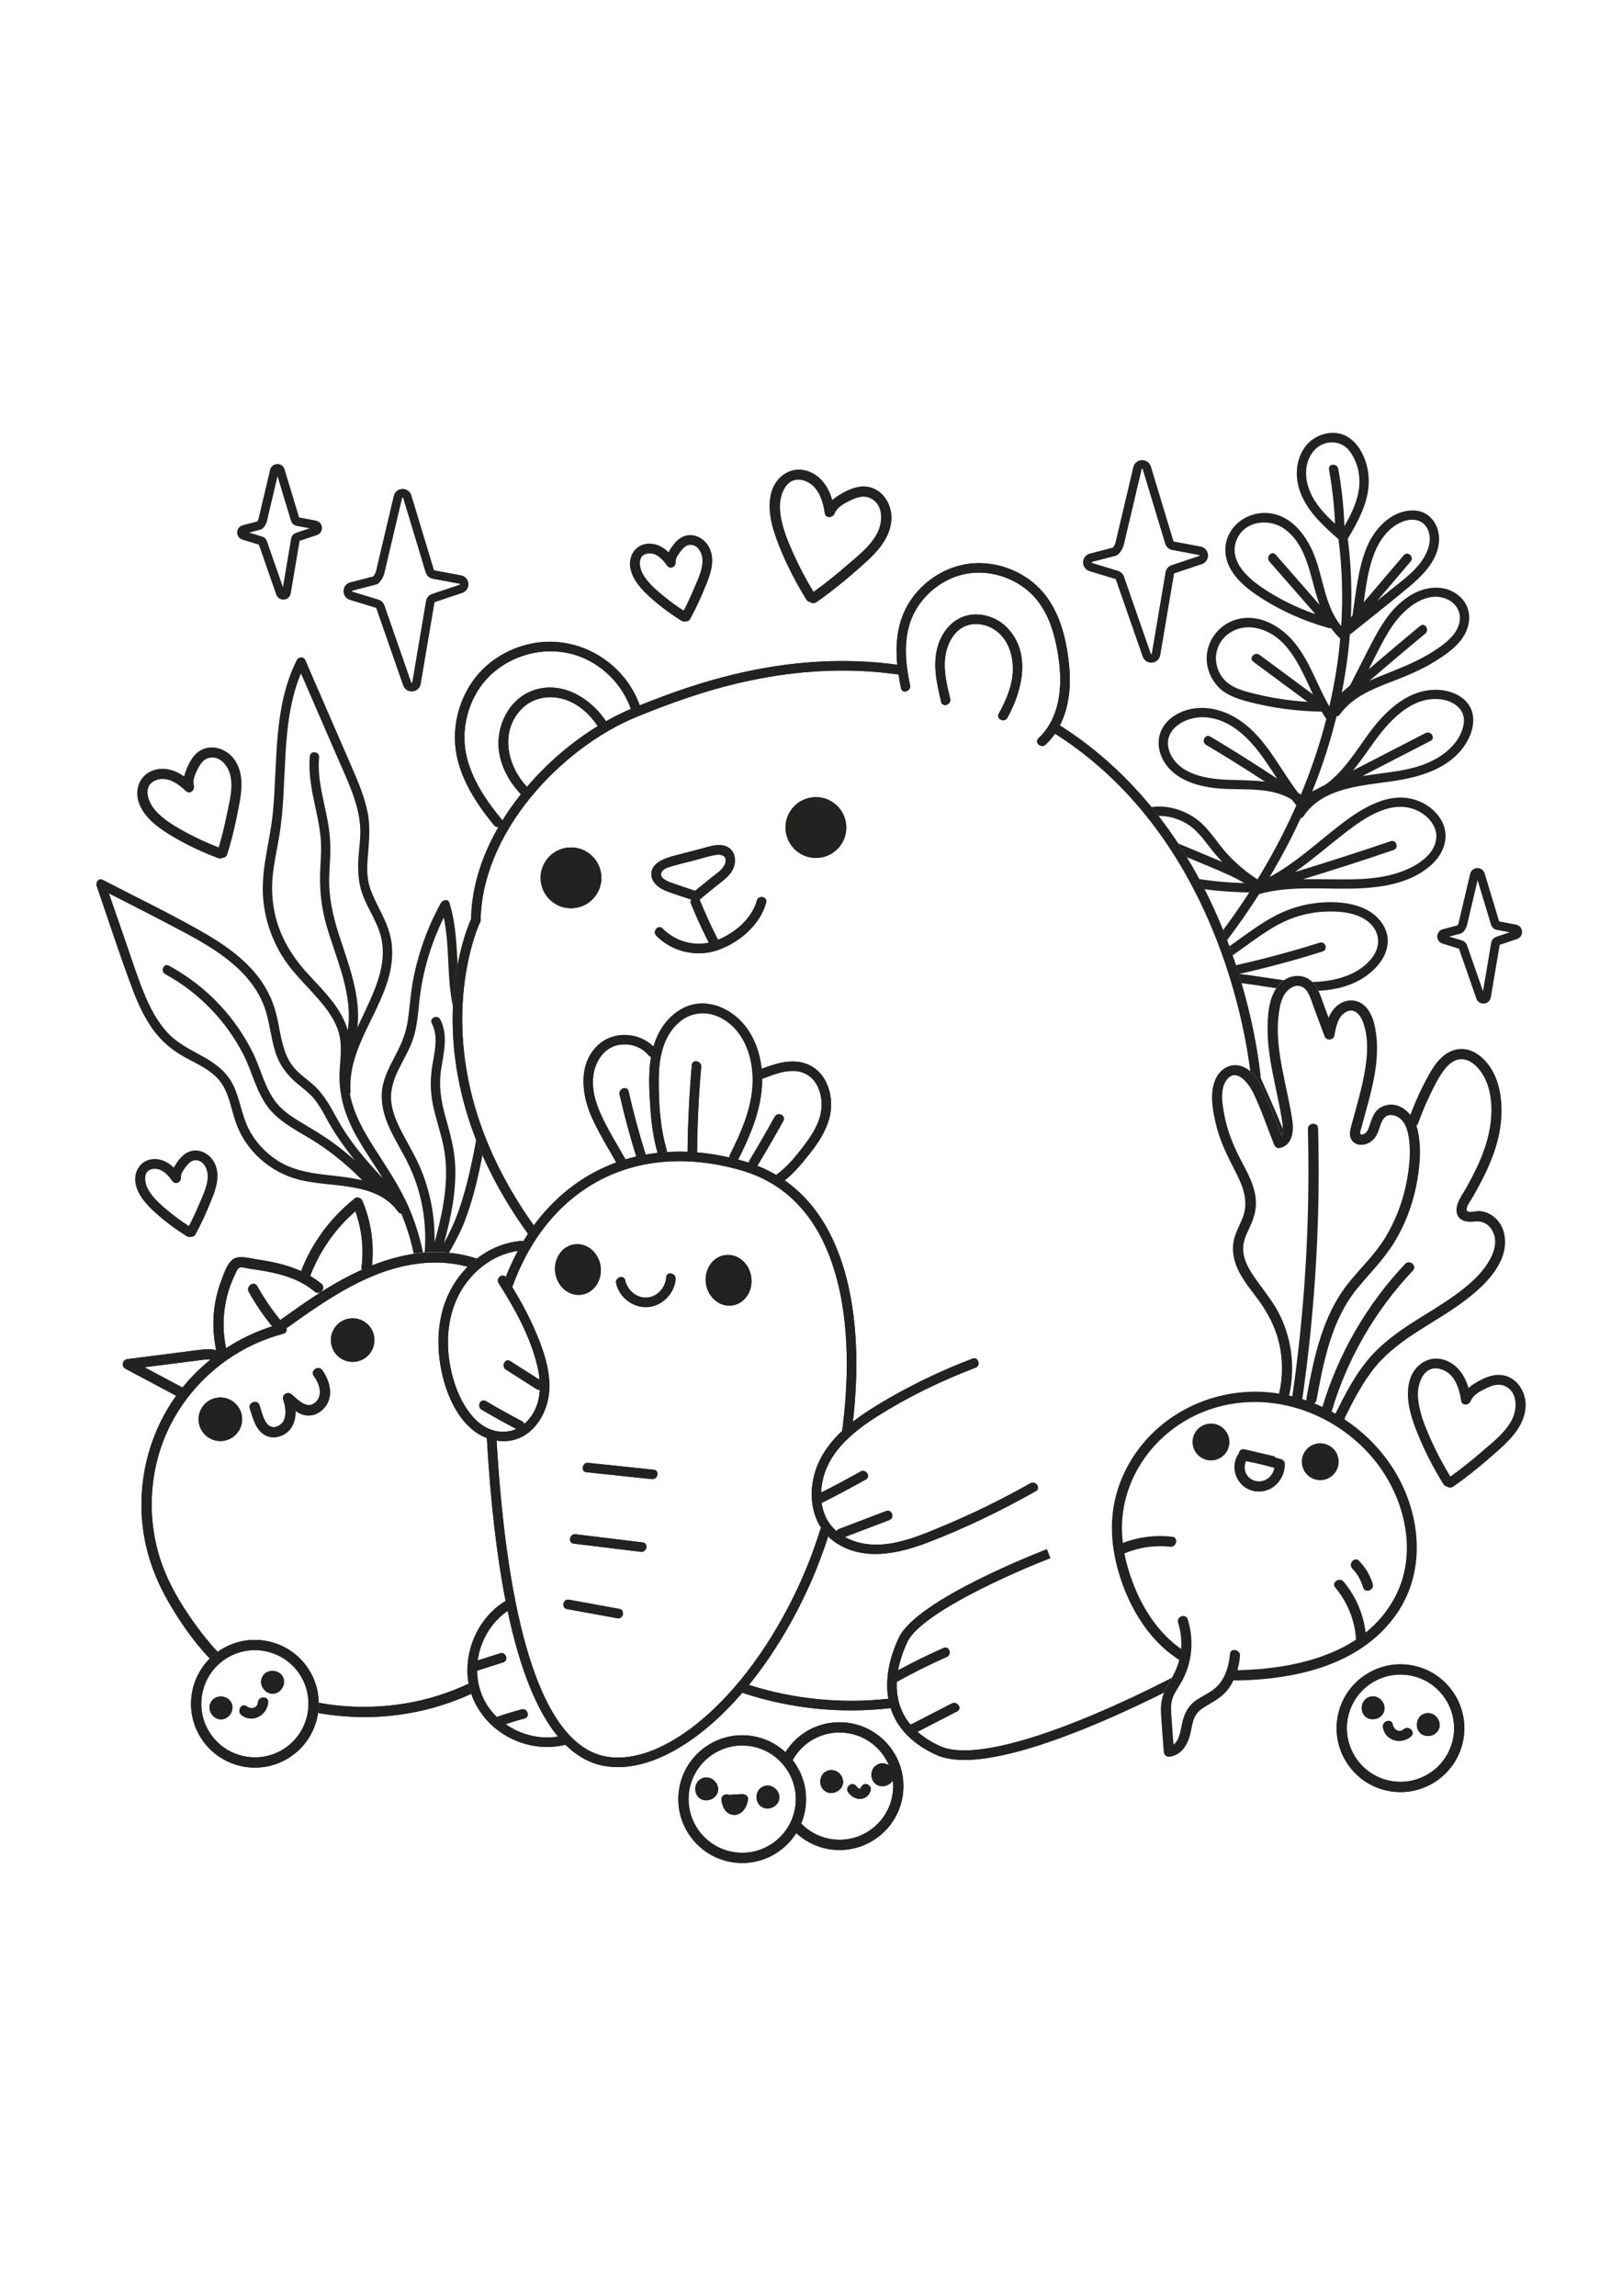 <?xml version="1.0" encoding="utf-8"?>
<!-- Generator: Adobe Illustrator 27.5.0, SVG Export Plug-In . SVG Version: 6.00 Build 0)  -->
<svg xmlns="http://www.w3.org/2000/svg" xmlns:xlink="http://www.w3.org/1999/xlink" viewBox="0 0 500 500" width="595" height="842" preserveAspectRatio="xMidYMid meet" data-scaled="true">
<g id="BACKGROUND">
	<rect style="fill:#FFFFFF;" width="500" height="500"/>
</g>
<g id="OBJECTS">
	<g>
		<path style="fill:#FFFFFF;" d="M149.193,223.69c-1.304-3.71-3.099-7.218-4.579-10.856c-1.529-3.761-2.463-7.609-2.937-11.639
			c-1.052-8.948-0.417-18.042-3.125-26.746c-0.415-1.333-2.135-0.896-2.652,0.044c-4.109,7.462-7.008,15.539-8.588,23.911
			c-0.801,4.249-1.001,8.561-1.681,12.824c-0.641,4.013-2.265,7.481-4.151,11.041c-1.79,3.379-3.558,6.899-3.796,10.786
			c-0.215,3.512,0.706,6.939,2.083,10.142c1.45,3.371,3.375,6.508,5.085,9.748c1.755,3.327,3.214,6.814,4.233,10.438
			c1.88,6.686,2.424,13.658,1.651,20.523c-0.958-5.227-2.484-10.352-4.567-15.249c-2.779-6.532-6.758-12.343-10.562-18.299
			c-3.346-5.239-6.599-10.825-7.726-17.009c0.129-0.231,0.199-0.508,0.178-0.828c-1.056-16.308,14.54-28.932,12.692-45.391
			c-0.487-4.34-2.486-8.161-4.406-12.01c-0.984-1.971-1.961-3.989-2.531-6.126c-0.663-2.487-0.691-5.045-0.515-7.596
			c0.344-4.981,1.024-9.802,0.036-14.763c-0.946-4.748-2.832-9.242-4.748-13.665c-4.814-11.114-9.646-22.22-14.469-33.33
			c-0.525-1.21-2.118-1.021-2.652,0.044c-7.313,14.562-5.834,31.262-7.352,47.007c-0.786,8.155-3.328,16.185-3.096,24.418
			c0.204,7.228,2.457,14.32,6.373,20.39c3.532,5.476,8.563,9.723,12.563,14.826c1.897,2.421,3.581,5.084,4.446,8.061
			c1.098,3.782,0.547,7.691,0.302,11.547c-0.451,7.091,1.403,13.533,4.771,19.735c2.569,4.732,5.693,9.126,8.537,13.691
			c-5.179-5.51-10.146-11.266-13.826-17.888c-2.246-4.042-4.25-8.002-7.789-11.093c-1.664-1.454-3.497-2.731-5.043-4.317
			c-1.522-1.562-2.607-3.398-3.375-5.432c-1.499-3.966-1.849-8.255-2.938-12.333c-1.016-3.806-2.7-7.33-5.045-10.5
			c-4.747-6.415-11.57-10.982-18.434-14.857c-9.789-5.525-19.948-10.44-29.934-15.596c-1.222-0.631-2.222,0.853-1.854,1.917
			c3.671,10.613,7.102,21.348,11.081,31.85c1.588,4.191,3.445,8.318,6.019,12.006c2.572,3.685,5.858,6.538,9.759,8.742
			c3.825,2.161,8.249,3.928,11.062,7.453c3.013,3.774,3.529,8.85,5.151,13.26c3.155,8.579,10.599,15.004,19.399,17.244
			c9.94,2.531,23.697,0.392,30.472,9.892c0.283,0.396,0.646,0.563,1.008,0.569c5.385,12.969,6.739,27.474,3.819,41.262
			c-0.383,1.811,2.479,2.125,2.86,0.326c1.132-5.344,1.633-10.809,1.522-16.261c0.14-0.139,0.257-0.322,0.335-0.557
			c2.626-7.905,7.923-14.567,10.945-22.312c3.082-7.897,4.719-16.317,6.364-24.605C151.196,239.916,152.021,231.739,149.193,223.69z
			"/>
		<path style="fill:#222221;" d="M149.193,223.69c-1.304-3.71-3.099-7.218-4.579-10.856c-1.529-3.761-2.463-7.609-2.937-11.639
			c-1.052-8.948-0.417-18.042-3.125-26.746c-0.415-1.333-2.135-0.896-2.652,0.044c-4.109,7.462-7.008,15.539-8.588,23.911
			c-0.801,4.249-1.001,8.561-1.681,12.824c-0.641,4.013-2.265,7.481-4.151,11.041c-1.79,3.379-3.558,6.899-3.796,10.786
			c-0.215,3.512,0.706,6.939,2.083,10.142c1.45,3.371,3.375,6.508,5.085,9.748c1.755,3.327,3.214,6.814,4.233,10.438
			c1.88,6.686,2.424,13.658,1.651,20.523c-0.958-5.227-2.484-10.352-4.567-15.249c-2.779-6.532-6.758-12.343-10.562-18.299
			c-3.346-5.239-6.599-10.825-7.726-17.009c0.129-0.231,0.199-0.508,0.178-0.828c-1.056-16.308,14.54-28.932,12.692-45.391
			c-0.487-4.34-2.486-8.161-4.406-12.01c-0.984-1.971-1.961-3.989-2.531-6.126c-0.663-2.487-0.691-5.045-0.515-7.596
			c0.344-4.981,1.024-9.802,0.036-14.763c-0.946-4.748-2.832-9.242-4.748-13.665c-4.814-11.114-9.646-22.22-14.469-33.33
			c-0.525-1.21-2.118-1.021-2.652,0.044c-7.313,14.562-5.834,31.262-7.352,47.007c-0.786,8.155-3.328,16.185-3.096,24.418
			c0.204,7.228,2.457,14.32,6.373,20.39c3.532,5.476,8.563,9.723,12.563,14.826c1.897,2.421,3.581,5.084,4.446,8.061
			c1.098,3.782,0.547,7.691,0.302,11.547c-0.451,7.091,1.403,13.533,4.771,19.735c2.569,4.732,5.693,9.126,8.537,13.691
			c-5.179-5.51-10.146-11.266-13.826-17.888c-2.246-4.042-4.25-8.002-7.789-11.093c-1.664-1.454-3.497-2.731-5.043-4.317
			c-1.522-1.562-2.607-3.398-3.375-5.432c-1.499-3.966-1.849-8.255-2.938-12.333c-1.016-3.806-2.7-7.33-5.045-10.5
			c-4.747-6.415-11.57-10.982-18.434-14.857c-9.789-5.525-19.948-10.44-29.934-15.596c-1.222-0.631-2.222,0.853-1.854,1.917
			c3.671,10.613,7.102,21.348,11.081,31.85c1.588,4.191,3.445,8.318,6.019,12.006c2.572,3.685,5.858,6.538,9.759,8.742
			c3.825,2.161,8.249,3.928,11.062,7.453c3.013,3.774,3.529,8.85,5.151,13.26c3.155,8.579,10.599,15.004,19.399,17.244
			c9.94,2.531,23.697,0.392,30.472,9.892c0.283,0.396,0.646,0.563,1.008,0.569c5.385,12.969,6.739,27.474,3.819,41.262
			c-0.383,1.811,2.479,2.125,2.86,0.326c1.132-5.344,1.633-10.809,1.522-16.261c0.14-0.139,0.257-0.322,0.335-0.557
			c2.626-7.905,7.923-14.567,10.945-22.312c3.082-7.897,4.719-16.317,6.364-24.605C151.196,239.916,152.021,231.739,149.193,223.69z
			 M107.167,213.74c-0.288-1.064-0.658-2.111-1.133-3.138c-2.664-5.756-7.438-10.139-11.602-14.79
			c-4.688-5.236-8.221-11.16-9.719-18.092c-0.801-3.709-1.022-7.486-0.675-11.263c0.39-4.25,1.354-8.416,2.055-12.619
			c2.755-16.53,0.154-34.362,6.677-50.085c3.837,8.838,7.674,17.677,11.511,26.515c2.003,4.613,4.208,9.224,5.56,14.083
			c0.636,2.288,1.087,4.643,1.201,7.019c0.122,2.529-0.188,5.061-0.421,7.575c-0.449,4.833-0.363,9.388,1.512,13.932
			c1.672,4.05,4.254,7.783,5.309,12.075c1.916,7.791-1.422,15.441-4.669,22.376c-0.856,1.829-1.741,3.669-2.591,5.527
			c1.136-9.754-2.772-19.475-5.746-28.734c-1.836-5.717-3.138-11.483-2.956-17.52c0.093-3.098,0.388-6.188,0.356-9.289
			c-0.03-2.846-0.368-5.651-0.893-8.446c-1.196-6.362-3.173-12.708-2.578-19.25c0.168-1.842-2.692-2.174-2.86-0.326
			c-0.512,5.629,0.722,11.117,1.893,16.586c0.592,2.767,1.158,5.548,1.424,8.369c0.293,3.098,0.087,6.198-0.079,9.297
			c-0.32,5.999,0.152,11.658,1.767,17.457c1.546,5.551,3.706,10.91,5.214,16.471C107.155,202.749,108.061,208.339,107.167,213.74z
			 M99.893,258.222c-5.129-0.6-10.207-1.606-14.585-4.488c-3.733-2.457-6.831-5.88-8.798-9.902
			c-2.017-4.123-2.529-8.779-4.484-12.921c-1.958-4.151-5.368-6.799-9.289-8.99c-3.973-2.22-8.053-4.127-11.179-7.542
			c-3.054-3.337-5.173-7.369-6.911-11.514c-2.195-5.235-3.909-10.677-5.764-16.038c-1.757-5.079-3.513-10.159-5.27-15.238
			c7.991,4.099,16.021,8.14,23.927,12.397c6.943,3.738,13.987,8.019,19.073,14.163c2.472,2.986,4.386,6.396,5.455,10.133
			c1.137,3.977,1.554,8.119,2.784,12.074c1.279,4.111,3.637,7.217,6.93,9.941c1.716,1.419,3.517,2.753,4.958,4.466
			c1.513,1.797,2.641,3.856,3.75,5.916c2.56,4.752,5.609,9.079,8.947,13.185c-2.351-2.105-4.815-4.083-7.388-5.912
			c-2.682-1.907-5.492-3.586-8.318-5.266c-2.682-1.594-5.427-3.264-7.596-5.538c-4.314-4.523-5.506-11.121-8.226-16.585
			c-2.646-5.316-6.068-10.254-10.123-14.592c-4.569-4.888-9.87-8.964-15.74-12.167c-1.625-0.887-2.682,1.794-1.074,2.671
			c10.282,5.609,18.802,14.409,24.102,24.85c2.749,5.415,4,11.791,7.888,16.571c3.904,4.799,9.793,7.31,14.849,10.641
			c5.012,3.302,9.645,7.132,13.833,11.415C107.767,259.044,103.685,258.666,99.893,258.222z M147.253,244.914
			c-1.446,8.14-3.088,16.43-5.804,24.251c-1.239,3.569-2.822,6.943-4.604,10.247c2.15-7.819,3.816-15.791,3.481-23.935
			c-0.214-5.199-1.61-10.063-2.999-15.04c-1.386-4.968-2.139-9.684-1.32-14.819c0.805-5.042,2.18-10.382-0.275-15.194
			c-0.838-1.643-3.479-0.494-2.634,1.162c2.088,4.094,0.884,8.72,0.163,13.011c-0.811,4.825-0.567,9.357,0.635,14.1
			c1.211,4.777,2.85,9.425,3.374,14.352c0.553,5.2,0.086,10.452-0.843,15.581c-0.641,3.539-1.512,7.027-2.474,10.49
			c0.092-4.065-0.257-8.14-1.053-12.13c-0.743-3.725-1.861-7.391-3.346-10.888c-1.466-3.453-3.391-6.665-5.15-9.97
			c-1.616-3.037-3.163-6.214-3.694-9.645c-0.608-3.925,0.563-7.474,2.302-10.955c1.713-3.429,3.728-6.703,4.73-10.436
			c1.112-4.143,1.234-8.445,1.823-12.674c1.136-8.15,3.611-16.051,7.225-23.427c1.402,6.592,1.224,13.454,1.792,20.147
			c0.328,3.869,0.933,7.698,2.126,11.401c1.182,3.669,2.907,7.125,4.415,10.664c1.531,3.594,2.737,7.253,3.059,11.168
			C148.528,236.566,147.986,240.792,147.253,244.914z"/>
	</g>
	<g>
		<path style="fill:#FFFFFF;" d="M390.978,54.355c7.589,0.705,12.344,7.678,14.65,14.288c2.376,6.812,3.12,14.834,7.814,20.531
			c0.555-8.816,0.309-17.674-0.793-26.451c-0.014-0.11-0.016-0.213-0.009-0.311c-0.046-0.033-0.092-0.068-0.137-0.108
			c-4.39-3.844-8.802-7.847-11.227-13.272c-2.176-4.867-2.198-10.758,1.077-15.155c2.909-3.906,8.798-5.632,13.118-2.998
			c4.413,2.691,6.515,8.812,6.473,13.752c-0.054,6.464-3.293,12.249-6.482,17.671c0.022,0.077,0.04,0.157,0.051,0.243
			c0.997,7.942,1.277,15.944,0.925,23.918l0.545-0.64c-0.023-0.147-0.025-0.306,0.002-0.477c1.033-6.547,1.621-13.417,4.009-19.645
			c1.963-5.119,5.793-10.054,11.23-11.694c2.62-0.791,5.564-0.715,7.849,0.925c2.127,1.526,3.358,4.08,3.52,6.666
			c0.393,6.267-4.304,11.319-8.739,15.073c-5.961,5.046-12.15,9.841-18.228,14.745c-0.168,0.135-0.337,0.22-0.503,0.266
			c-0.477,6.029-1.319,12.031-2.491,17.969c0.848-0.742,1.699-1.481,2.549-2.22c1.961-3.854,3.916-7.712,5.884-11.563
			c1.624-3.178,3.317-6.325,5.409-9.225c3.849-5.335,10.014-10.159,16.988-9.171c3.229,0.457,6.284,2.495,7.673,5.484
			c1.44,3.099,0.738,6.728-1.062,9.524c-2.078,3.227-5.385,5.497-8.595,7.491c-3.159,1.962-6.507,3.566-9.954,4.953
			c-7.012,2.821-14.908,5.1-19.538,11.523c-0.28,0.388-0.63,0.543-0.977,0.536c-1.132,4.61-2.459,9.171-3.975,13.664
			c-1.079,3.197-2.254,6.356-3.512,9.478c1.327-0.681,2.653-1.364,3.98-2.046c5.902-4.131,9.794-10.946,14.055-16.617
			c4.941-6.577,12.024-13.1,20.865-12.632c3.718,0.197,7.796,1.777,9.701,5.184c2.055,3.677,0.755,8.281-1.406,11.608
			c-5.005,7.707-14.305,10.194-22.862,11.42c-9.351,1.34-21.186,1.992-26.993,10.712c-0.239,0.359-0.566,0.56-0.911,0.64
			c-2.864,6.206-6.07,12.248-9.57,18.12c7.773-4.208,14.383-10.334,21.329-15.745c6.85-5.337,15.876-11.306,24.847-7.572
			c3.427,1.426,6.541,4.275,7.637,7.898c1.374,4.544-0.855,8.999-4.285,11.964c-6.551,5.662-15.806,6.86-24.142,7.025
			c-9.525,0.188-19.321-0.915-28.618,1.681c-4.298,6.746-8.986,13.249-13.99,19.496c2.109-1.496,4.219-2.991,6.328-4.487
			c4.192-2.973,8.329-6.141,12.922-8.483c4.096-2.088,8.519-3.416,13.101-3.854c4.642-0.444,9.743-0.146,14.041,1.794
			c3.798,1.715,7.087,5.298,7.241,9.639c0.162,4.562-3.006,8.488-6.514,11.037c-6.637,4.822-15.47,5.212-23.339,4.447
			c-10.089-0.982-20.405-4.238-30.462-1.285c-0.273,0.08-0.525,0.083-0.751,0.029c-7.369,8.351-15.29,16.21-23.609,23.617
			c-1.363,1.213-3.508-0.696-2.127-1.926c7.836-6.977,15.337-14.369,22.349-22.193c-5.873-0.152-11.762-0.743-17.391-2.431
			c-3.483-1.045-6.857-2.475-9.908-4.467c-2.745-1.793-5.565-3.977-6.744-7.158c-2.057-5.549,1.671-11.596,6.918-13.573
			c6.425-2.421,13.334,0.522,17.992,5.061c5.335,5.198,8.053,12.525,13.461,17.607c6.301-7.417,12.155-15.206,17.437-23.382
			c-6.507-0.07-13.008-0.682-19.407-1.871c-6.728-1.249-15.401-2.587-19.424-8.822c-1.612-2.498-2.248-5.594-1.251-8.444
			c1.019-2.911,3.491-4.94,6.257-6.127c6.252-2.681,13.994-0.643,18.921,3.782c3.17,2.846,5.339,6.632,8.228,9.741
			c2.739,2.947,5.83,5.54,9.2,7.731c0.31-0.505,0.619-1.009,0.924-1.517c4.132-6.87,7.837-13.996,11.061-21.326
			c-0.481-0.575-0.95-1.158-1.405-1.751c-6.539-4.074-15.033-2.815-22.387-3.415c-6.949-0.566-14.861-2.937-17.813-9.94
			c-1.327-3.148-1.143-6.727,0.871-9.538c1.903-2.656,4.96-4.347,8.12-5.005c6.766-1.408,13.419,1.467,18.369,5.991
			c6.149,5.619,9.759,13.218,14.754,19.759c0.302,0.193,0.6,0.398,0.895,0.612c3.159-7.586,5.801-15.381,7.841-23.34
			c-0.075-0.074-0.146-0.158-0.211-0.256c-0.417-0.626-0.818-1.284-1.208-1.966c-7.671-0.135-15.326-1.127-22.747-3.093
			c-3.404-0.902-6.938-2.087-9.366-4.776c-1.955-2.166-3.174-4.958-3.343-7.882c-0.371-6.401,4.483-12.056,10.737-13.015
			c6.367-0.976,12.365,2.701,16.273,7.436c4.823,5.845,7.017,13.235,10.8,19.71c0.993-4.306,1.811-8.657,2.442-13.044
			c0.375-2.611,0.677-5.23,0.912-7.855c-1.067-0.982-1.991-2.06-2.801-3.211c-0.205,0.054-0.441,0.055-0.709-0.02
			c-7.966-2.255-15.623-5.68-22.473-10.35c-4.64-3.163-9.559-7.83-9.437-13.908C377.866,58.59,384.301,53.735,390.978,54.355z"/>
		<path style="fill:#222221;" d="M377.726,65.539c-0.122,6.078,4.797,10.745,9.437,13.908c6.85,4.669,14.507,8.094,22.473,10.35
			c0.267,0.076,0.503,0.074,0.709,0.02c0.81,1.151,1.734,2.229,2.801,3.211c-0.235,2.625-0.537,5.244-0.912,7.855
			c-0.631,4.387-1.449,8.738-2.442,13.044c-3.783-6.475-5.977-13.865-10.8-19.71c-3.908-4.735-9.906-8.412-16.273-7.436
			c-6.254,0.959-11.108,6.614-10.737,13.015c0.169,2.924,1.388,5.716,3.343,7.882c2.428,2.689,5.962,3.874,9.366,4.776
			c7.421,1.967,15.076,2.958,22.747,3.093c0.39,0.683,0.791,1.341,1.208,1.966c0.065,0.097,0.136,0.182,0.211,0.256
			c-2.04,7.959-4.682,15.754-7.841,23.34c-0.295-0.214-0.594-0.419-0.895-0.612c-4.995-6.541-8.605-14.14-14.754-19.759
			c-4.95-4.524-11.603-7.399-18.369-5.991c-3.16,0.658-6.217,2.349-8.12,5.005c-2.014,2.811-2.198,6.39-0.871,9.538
			c2.952,7.003,10.864,9.374,17.813,9.94c7.353,0.599,15.847-0.659,22.387,3.415c0.455,0.593,0.924,1.176,1.405,1.751
			c-3.224,7.331-6.929,14.457-11.061,21.326c-0.305,0.507-0.614,1.012-0.924,1.517c-3.369-2.191-6.461-4.784-9.2-7.731
			c-2.889-3.109-5.058-6.895-8.228-9.741c-4.927-4.424-12.669-6.463-18.921-3.782c-2.767,1.186-5.239,3.216-6.257,6.127
			c-0.997,2.849-0.361,5.946,1.251,8.444c4.023,6.235,12.696,7.572,19.424,8.822c6.399,1.188,12.9,1.8,19.407,1.871
			c-5.282,8.176-11.136,15.965-17.437,23.382c-5.408-5.081-8.126-12.409-13.461-17.607c-4.658-4.539-11.567-7.482-17.992-5.061
			c-5.247,1.977-8.975,8.024-6.918,13.573c1.179,3.181,3.999,5.365,6.744,7.158c3.051,1.992,6.425,3.423,9.908,4.467
			c5.628,1.688,11.518,2.279,17.391,2.431c-7.012,7.824-14.513,15.216-22.349,22.193c-1.381,1.23,0.764,3.139,2.127,1.926
			c8.319-7.407,16.239-15.266,23.609-23.617c0.225,0.054,0.478,0.052,0.751-0.029c10.057-2.953,20.374,0.303,30.462,1.285
			c7.869,0.766,16.702,0.375,23.339-4.447c3.509-2.549,6.677-6.475,6.514-11.037c-0.154-4.341-3.443-7.924-7.241-9.639
			c-4.297-1.94-9.399-2.237-14.041-1.794c-4.582,0.438-9.005,1.766-13.101,3.854c-4.593,2.341-8.73,5.51-12.922,8.483
			c-2.109,1.496-4.219,2.992-6.328,4.487c5.005-6.247,9.693-12.75,13.99-19.496c9.297-2.596,19.094-1.493,28.618-1.681
			c8.335-0.165,17.591-1.362,24.142-7.025c3.43-2.965,5.659-7.42,4.285-11.964c-1.095-3.623-4.21-6.472-7.637-7.898
			c-8.971-3.733-17.998,2.236-24.847,7.572c-6.946,5.411-13.556,11.537-21.329,15.745c3.5-5.872,6.706-11.914,9.57-18.12
			c0.346-0.08,0.672-0.281,0.911-0.64c5.807-8.72,17.642-9.372,26.993-10.712c8.557-1.226,17.857-3.713,22.862-11.42
			c2.161-3.327,3.461-7.931,1.406-11.608c-1.904-3.407-5.983-4.987-9.701-5.184c-8.841-0.468-15.924,6.055-20.865,12.632
			c-4.26,5.671-8.152,12.485-14.055,16.617c-1.327,0.682-2.653,1.365-3.98,2.046c1.258-3.122,2.432-6.281,3.512-9.478
			c1.517-4.493,2.844-9.055,3.975-13.664c0.347,0.007,0.697-0.148,0.977-0.536c4.631-6.423,12.526-8.702,19.538-11.523
			c3.447-1.387,6.795-2.991,9.954-4.953c3.209-1.993,6.517-4.264,8.595-7.491c1.8-2.796,2.502-6.425,1.062-9.524
			c-1.389-2.989-4.443-5.027-7.673-5.484c-6.974-0.987-13.139,3.837-16.988,9.171c-2.092,2.9-3.785,6.047-5.409,9.225
			c-1.968,3.851-3.923,7.708-5.884,11.563c-0.85,0.74-1.701,1.478-2.549,2.22c1.172-5.938,2.014-11.94,2.491-17.969
			c0.166-0.046,0.335-0.13,0.503-0.266c6.078-4.904,12.267-9.7,18.228-14.745c4.435-3.753,9.132-8.805,8.739-15.073
			c-0.162-2.586-1.393-5.139-3.52-6.666c-2.285-1.64-5.229-1.715-7.849-0.925c-5.437,1.64-9.267,6.575-11.23,11.694
			c-2.388,6.229-2.976,13.099-4.009,19.645c-0.027,0.171-0.025,0.329-0.002,0.477l-0.545,0.64
			c0.352-7.975,0.072-15.976-0.925-23.918c-0.011-0.086-0.029-0.166-0.051-0.243c3.189-5.422,6.428-11.207,6.482-17.671
			c0.042-4.941-2.06-11.062-6.473-13.752c-4.32-2.634-10.209-0.908-13.118,2.998c-3.275,4.397-3.253,10.289-1.077,15.155
			c2.425,5.425,6.837,9.428,11.227,13.272c0.045,0.04,0.091,0.075,0.137,0.108c-0.007,0.098-0.005,0.201,0.009,0.311
			c1.101,8.777,1.348,17.635,0.793,26.451c-4.694-5.696-5.438-13.719-7.814-20.531c-2.306-6.61-7.061-13.582-14.65-14.288
			C384.301,53.735,377.866,58.59,377.726,65.539z M414.431,58.38c-0.207-5.929-0.835-11.828-1.893-17.668
			c-0.325-1.796-3.192-1.638-2.863,0.178c1.002,5.529,1.623,11.111,1.862,16.721c-3.176-2.901-6.172-6.083-7.8-10.094
			c-1.667-4.107-1.702-9.185,1.482-12.601c3.077-3.3,8.293-3.193,10.945,0.506c2.665,3.718,3.443,8.372,2.516,12.811
			C417.926,51.845,416.256,55.176,414.431,58.38z M437.798,89.095c-5.334,4.406-10.622,8.868-15.873,13.373
			c0.9-1.771,1.799-3.542,2.703-5.311c1.643-3.214,3.328-6.458,5.526-9.335c3.449-4.515,9.753-9.576,15.808-6.983
			c2.992,1.281,4.656,4.205,3.875,7.413c-0.86,3.531-3.914,5.948-6.768,7.904c-5.478,3.756-11.51,5.998-17.619,8.465
			c-1.117,0.451-2.233,0.927-3.335,1.435c5.698-4.909,11.443-9.763,17.242-14.553C440.769,90.337,439.218,87.922,437.798,89.095z
			 M439.442,122.134c-7.446,3.853-14.898,7.694-22.353,11.53c2.582-3.161,4.882-6.624,7.278-9.853
			c4.576-6.167,11.402-13.195,19.89-12.043c3.923,0.533,7.602,3.096,6.95,7.471c-0.615,4.129-3.542,7.532-6.895,9.811
			c-7.169,4.872-16.08,4.981-24.349,6.346c7.017-3.612,14.03-7.229,21.039-10.855C442.646,123.691,441.066,121.293,439.442,122.134z
			 M428.696,155.461c-9.778,3.329-19.612,6.491-29.495,9.49c5.337-3.74,10.286-8.075,15.451-12.074
			c6.201-4.801,14.936-10.855,22.922-6.495c2.916,1.592,5.462,4.608,5.168,8.114c-0.402,4.793-5.144,7.993-9.17,9.728
			c-7.231,3.116-15.281,3.087-23.012,2.993c-2.952-0.036-5.919-0.088-8.877-0.025c9.351-2.856,18.657-5.856,27.913-9.007
			C431.344,157.589,430.447,154.865,428.696,155.461z M406.816,186.73c-10.964,3.465-22.111,6.328-33.389,8.559
			c3.028-2.148,6.057-4.295,9.085-6.443c4.273-3.03,8.509-6.308,13.268-8.554c3.925-1.853,8.206-2.906,12.539-3.113
			c4.368-0.209,9.563,0.169,13.176,2.896c3.615,2.729,4.378,7.081,1.799,10.828c-2.155,3.129-5.596,5.227-9.149,6.402
			c-10.554,3.49-21.363,0.174-32.12-0.924c8.655-1.946,17.226-4.253,25.69-6.928C409.478,188.896,408.577,186.173,406.816,186.73z
			 M356.094,183.724c2.184,3.098,4.093,6.425,6.406,9.42c-6.268-3.686-12.536-7.372-18.805-11.058
			c-1.595-0.938-2.874,1.631-1.291,2.562c6.841,4.023,13.681,8.045,20.522,12.068c-5.633-0.173-11.262-0.787-16.663-2.442
			c-3.143-0.963-6.181-2.339-8.934-4.142c-2.376-1.555-5.103-3.647-5.628-6.621c-0.975-5.523,4.231-9.439,9.242-9.531
			C347.457,173.858,352.582,178.742,356.094,183.724z M383.577,168.358c-6.156-0.149-12.29-0.807-18.342-1.989
			c-5.801-1.134-13.936-2.261-16.977-8.087c-3.165-6.064,3.118-10.442,8.634-10.598c3.145-0.089,6.285,0.799,8.975,2.416
			c2.816,1.693,4.785,4.287,6.746,6.858c1.311,1.719,2.699,3.353,4.169,4.896c-0.532-0.229-1.066-0.455-1.6-0.679
			c-5.128-2.151-10.26-4.291-15.39-6.437c-1.696-0.709-2.995,1.849-1.291,2.562c4.961,2.075,9.923,4.148,14.884,6.225
			C376.849,164.974,380.338,166.452,383.577,168.358z M393.7,136.18c-6.768-4.486-13.641-8.813-20.621-12.966
			c-1.59-0.946-2.868,1.623-1.291,2.562c6.135,3.651,12.192,7.432,18.164,11.342c-3.761-0.474-7.655-0.431-11.443-0.578
			c-6.373-0.247-14.872-1.522-17.778-8.146c-2.967-6.764,4.031-11.219,10.046-11.142c6.844,0.087,12.474,4.699,16.556,9.803
			C389.655,129.956,391.661,133.079,393.7,136.18z M404.735,110.212c-5.495-4.063-10.99-8.127-16.484-12.19
			c-1.475-1.091-3.407,1.032-1.926,2.127c5.574,4.122,11.148,8.244,16.722,12.366c-6.005-0.377-11.971-1.331-17.791-2.873
			c-3.122-0.827-6.398-1.915-8.414-4.603c-1.505-2.006-2.268-4.604-1.942-7.104c0.769-5.902,6.522-9.283,12.116-8.192
			C396.777,91.646,400.679,101.547,404.735,110.212z M420.387,81.826c0.702-5.111,1.4-10.348,3.268-15.087
			c1.736-4.403,4.916-8.745,9.684-10.07c2.409-0.67,4.949-0.206,6.385,1.988c1.412,2.157,1.204,4.925,0.29,7.233
			c-2.078,5.246-7.107,8.719-11.338,12.133c-1.369,1.104-2.737,2.209-4.106,3.313c3.429-4.026,6.858-8.053,10.288-12.079
			c1.199-1.407-0.93-3.331-2.127-1.926C428.616,72.164,424.502,76.995,420.387,81.826z M396.104,59.334
			c5.532,4.087,7.211,11.121,8.884,17.407c0.523,1.964,1.086,3.945,1.773,5.872c-4.508-5.157-9.015-10.313-13.523-15.469
			c-1.216-1.392-3.125,0.755-1.926,2.127c4.728,5.408,9.455,10.816,14.182,16.224c-6.148-2.15-12.114-5.079-17.375-8.849
			c-4.107-2.944-8.796-7.578-7.219-13.144C382.785,56.845,391.034,55.588,396.104,59.334z"/>
	</g>
	<g>
		<g id="XMLID_00000125593984501702053270000007762893252415503489_">
			<path style="fill-rule:evenodd;clip-rule:evenodd;fill:#FFFFFF;" d="M175.84,307.847c-8.005-11.675-20.235-22.824-34.637-25.196
				c-9.167-1.508-18.108,0.197-26.525,3.539c0.662-6.772-0.306-13.574-2.944-19.87c-0.366-0.878-1.543-1.445-2.386-0.774
				c-7.391,5.872-13.14,13.592-16.545,22.39c-2.164-0.99-4.446-1.74-6.776-2.315c-2.285-0.566-4.602-0.97-6.928-1.311
				c-2.047-0.301-5.204-1.304-7.114-0.123c-1.882,1.166-2.835,4.225-3.588,6.156c-0.881,2.263-1.563,4.608-2.004,6.994
				c-0.918,4.973-0.795,10.019,0.236,14.954c-1.409-0.354-2.883-0.331-4.363-0.169c-2.525,0.277-5.04,0.636-7.558,0.96
				c-5.14,0.653-10.284,1.309-15.424,1.965c-1.553,0.199-2,2.244-0.58,3c5.201,2.773,10.402,5.546,15.603,8.319
				c-0.317,0.439-0.627,0.881-0.931,1.328c-8.18,12.092-11.39,27.223-9.009,41.619c1.254,7.587,4.076,14.666,7.966,21.276
				c3.969,6.754,8.7,13.366,14.377,18.795c10.94,10.46,26.754,15.13,41.585,15.897c15.012,0.779,30.252-2.785,43.264-10.338
				c11.733-6.813,21.396-16.98,27.987-28.81c6.59-11.833,10.016-25.399,9.464-38.952
				C188.439,333.194,183.749,319.383,175.84,307.847z"/>
		</g>
		<g id="XMLID_00000153681906935037903070000001042744462115462295_">
			<path style="fill-rule:evenodd;clip-rule:evenodd;fill:#FFFFFF;" d="M175.84,307.847c-8.005-11.675-20.235-22.824-34.637-25.196
				c-9.167-1.508-18.108,0.197-26.525,3.539c0.662-6.772-0.306-13.574-2.944-19.87c-0.366-0.878-1.543-1.445-2.386-0.774
				c-7.391,5.872-13.14,13.592-16.545,22.39c-2.164-0.99-4.446-1.74-6.776-2.315c-2.285-0.566-4.602-0.97-6.928-1.311
				c-2.047-0.301-5.204-1.304-7.114-0.123c-1.882,1.166-2.835,4.225-3.588,6.156c-0.881,2.263-1.563,4.608-2.004,6.994
				c-0.918,4.973-0.795,10.019,0.236,14.954c-1.409-0.354-2.883-0.331-4.363-0.169c-2.525,0.277-5.04,0.636-7.558,0.96
				c-5.14,0.653-10.284,1.309-15.424,1.965c-1.553,0.199-2,2.244-0.58,3c5.201,2.773,10.402,5.546,15.603,8.319
				c-0.317,0.439-0.627,0.881-0.931,1.328c-8.18,12.092-11.39,27.223-9.009,41.619c1.254,7.587,4.076,14.666,7.966,21.276
				c3.969,6.754,8.7,13.366,14.377,18.795c10.94,10.46,26.754,15.13,41.585,15.897c15.012,0.779,30.252-2.785,43.264-10.338
				c11.733-6.813,21.396-16.98,27.987-28.81c6.59-11.833,10.016-25.399,9.464-38.952
				C188.439,333.194,183.749,319.383,175.84,307.847z"/>
		</g>
		<g>
			<path style="fill:#FFFFFF;" d="M67.433,326.901c-3.698,0.271-6.476,3.488-6.205,7.186c0.271,3.698,3.488,6.476,7.186,6.205
				c3.698-0.271,6.476-3.488,6.205-7.186C74.348,329.408,71.131,326.63,67.433,326.901z"/>
			<path style="fill:#FFFFFF;" d="M108.218,302.5c-3.698,0.271-6.476,3.488-6.205,7.186c0.271,3.698,3.488,6.476,7.186,6.205
				c3.698-0.271,6.476-3.488,6.205-7.186C115.133,305.007,111.916,302.229,108.218,302.5z"/>
			<path style="fill:#FFFFFF;" d="M96.725,320.244c1.659,2.285,2.982,5.826,0.557,8.097c-2.62,2.454-5.441-0.785-7.445-2.464
				c-1.204-1.009-3.055,0.224-2.525,1.729c0.97,2.757,1.423,7.313-2.243,8.297c-3.388,0.91-4.314-4.402-5.065-6.636
				c-0.649-1.929-3.633-0.873-2.982,1.062c0.791,2.352,1.406,5.032,3.109,6.921c1.541,1.71,3.798,2.322,6,1.635
				c3.701-1.155,5.031-4.448,4.979-7.859c0.804,0.553,1.657,1.008,2.584,1.245c2.069,0.528,4.143-0.168,5.692-1.579
				c3.667-3.338,2.564-8.638-0.052-12.241C98.139,316.806,95.523,318.59,96.725,320.244z"/>
		</g>
		<g id="XMLID_00000016057894026299047460000007944927751634241443_">
			<path style="fill-rule:evenodd;clip-rule:evenodd;fill:#222221;" d="M175.842,307.873c7.909,11.536,12.598,25.348,13.169,39.334
				c0.552,13.553-2.874,27.119-9.464,38.952c-6.59,11.83-16.253,21.997-27.986,28.81c-13.012,7.553-28.252,11.117-43.264,10.338
				c-14.83-0.766-30.645-5.437-41.585-15.897c-5.678-5.429-10.408-12.041-14.377-18.795c-3.889-6.61-6.711-13.689-7.965-21.276
				c-2.381-14.397,0.829-29.527,9.009-41.619c0.303-0.447,0.614-0.889,0.931-1.328c-5.201-2.773-10.402-5.546-15.603-8.319
				c-1.42-0.756-0.973-2.8,0.58-3c5.14-0.656,10.283-1.312,15.424-1.965c2.518-0.324,5.033-0.683,7.558-0.96
				c1.48-0.162,2.953-0.185,4.363,0.169c-1.031-4.935-1.153-9.981-0.236-14.954c0.441-2.387,1.122-4.731,2.004-6.995
				c0.753-1.93,1.706-4.99,3.588-6.155c1.909-1.181,5.067-0.178,7.114,0.123c2.326,0.341,4.643,0.745,6.928,1.311
				c2.33,0.575,4.612,1.325,6.776,2.315c3.404-8.798,9.153-16.517,16.545-22.39c0.843-0.671,2.02-0.104,2.386,0.774
				c2.638,6.296,3.606,13.098,2.944,19.87c8.418-3.342,17.359-5.048,26.525-3.54C155.607,285.049,167.838,296.199,175.842,307.873z
				 M180.809,376.18c9.989-24.778,4.63-53.912-13.251-73.748c-4.583-5.087-9.981-9.683-16.049-12.9
				c-6.692-3.549-14.096-4.777-21.61-3.992c-15.751,1.649-29.048,11.08-41.578,20.013c0.172,0.701-0.09,1.463-0.995,1.707
				c-3.1,0.83-6.127,1.915-9.039,3.264c-11.778,5.464-21.53,15.241-26.833,27.098c-5.789,12.936-6.24,28.172-1.248,41.431
				c2.706,7.186,6.919,13.747,11.514,19.858c4.539,6.039,9.831,11.354,16.488,15.032c12.467,6.883,27.356,9.308,41.447,7.952
				c14.009-1.347,27.579-6.574,38.623-15.339C168.27,398.628,176.045,387.997,180.809,376.18z M111.47,286.595
				c0.705-5.801,0.021-11.618-1.912-17.093c-6.222,5.384-10.983,12.25-13.943,19.927c1.214,0.723,2.381,1.536,3.477,2.461
				c1.559,1.317-0.512,3.709-2.068,2.395c-3.216-2.712-7.079-4.365-11.128-5.41c-1.95-0.504-3.93-0.883-5.917-1.204
				c-0.992-0.159-1.993-0.305-2.99-0.441c-0.833-0.113-2.246-0.6-3.054-0.37c-0.836,0.242-1.305,1.768-1.643,2.478
				c-0.457,0.954-0.871,1.93-1.239,2.921c-0.779,2.101-1.329,4.289-1.688,6.502c-0.698,4.29-0.59,8.712,0.344,12.959
				c4.4-2.874,9.179-5.163,14.191-6.745c-2.708-3.314-5.115-6.841-7.201-10.582c-0.987-1.771,1.617-3.571,2.61-1.794
				c2.057,3.686,4.422,7.171,7.083,10.441l0.003-0.003c3.317-2.363,6.634-4.729,10.027-6.976c4.781-3.168,9.874-6.156,15.195-8.545
				C111.487,287.257,111.426,286.947,111.47,286.595z M64.901,315.218c-1.454-0.141-2.975,0.155-4.408,0.339
				c-2.264,0.286-4.524,0.576-6.787,0.865c-3.059,0.389-6.121,0.779-9.18,1.171c3.91,2.084,7.819,4.168,11.729,6.252
				C58.821,320.674,61.725,317.783,64.901,315.218z"/>
		</g>
		<path style="fill:#222221;" d="M67.435,326.927c-3.698,0.271-6.476,3.488-6.205,7.186c0.271,3.698,3.488,6.476,7.186,6.205
			c3.698-0.271,6.476-3.488,6.205-7.186C74.35,329.435,71.133,326.656,67.435,326.927z"/>
		<path style="fill:#222221;" d="M108.22,302.526c-3.698,0.271-6.476,3.488-6.205,7.186c0.271,3.698,3.488,6.476,7.186,6.205
			c3.698-0.271,6.476-3.488,6.205-7.186C115.135,305.034,111.917,302.255,108.22,302.526z"/>
		<path style="fill:#222221;" d="M96.727,320.27c1.659,2.285,2.982,5.826,0.557,8.097c-2.62,2.454-5.441-0.785-7.445-2.464
			c-1.204-1.009-3.055,0.224-2.525,1.729c0.97,2.757,1.423,7.313-2.243,8.297c-3.388,0.91-4.314-4.402-5.065-6.636
			c-0.649-1.929-3.633-0.873-2.982,1.062c0.791,2.352,1.406,5.032,3.109,6.922c1.541,1.71,3.798,2.322,6,1.634
			c3.701-1.155,5.031-4.448,4.979-7.859c0.804,0.554,1.657,1.009,2.584,1.245c2.069,0.528,4.143-0.168,5.692-1.579
			c3.667-3.338,2.563-8.638-0.052-12.241C98.141,316.833,95.525,318.616,96.727,320.27z"/>
		<g id="XMLID_00000027588431989408359630000006062189575208612750_">
			<path style="fill-rule:evenodd;clip-rule:evenodd;fill:#222221;" d="M175.842,307.873c7.909,11.536,12.598,25.348,13.169,39.334
				c0.552,13.553-2.874,27.119-9.464,38.952c-6.59,11.83-16.253,21.997-27.986,28.81c-13.012,7.553-28.252,11.117-43.264,10.338
				c-14.83-0.766-30.645-5.437-41.585-15.897c-5.678-5.429-10.408-12.041-14.377-18.795c-3.889-6.61-6.711-13.689-7.965-21.276
				c-2.381-14.397,0.829-29.527,9.009-41.619c0.303-0.447,0.614-0.889,0.931-1.328c-5.201-2.773-10.402-5.546-15.603-8.319
				c-1.42-0.756-0.973-2.8,0.58-3c5.14-0.656,10.283-1.312,15.424-1.965c2.518-0.324,5.033-0.683,7.558-0.96
				c1.48-0.162,2.953-0.185,4.363,0.169c-1.031-4.935-1.153-9.981-0.236-14.954c0.441-2.387,1.122-4.731,2.004-6.995
				c0.753-1.93,1.706-4.99,3.588-6.155c1.909-1.181,5.067-0.178,7.114,0.123c2.326,0.341,4.643,0.745,6.928,1.311
				c2.33,0.575,4.612,1.325,6.776,2.315c3.404-8.798,9.153-16.517,16.545-22.39c0.843-0.671,2.02-0.104,2.386,0.774
				c2.638,6.296,3.606,13.098,2.944,19.87c8.418-3.342,17.359-5.048,26.525-3.54C155.607,285.049,167.838,296.199,175.842,307.873z
				 M180.809,376.18c9.989-24.778,4.63-53.912-13.251-73.748c-4.583-5.087-9.981-9.683-16.049-12.9
				c-6.692-3.549-14.096-4.777-21.61-3.992c-15.751,1.649-29.048,11.08-41.578,20.013c0.172,0.701-0.09,1.463-0.995,1.707
				c-3.1,0.83-6.127,1.915-9.039,3.264c-11.778,5.464-21.53,15.241-26.833,27.098c-5.789,12.936-6.24,28.172-1.248,41.431
				c2.706,7.186,6.919,13.747,11.514,19.858c4.539,6.039,9.831,11.354,16.488,15.032c12.467,6.883,27.356,9.308,41.447,7.952
				c14.009-1.347,27.579-6.574,38.623-15.339C168.27,398.628,176.045,387.997,180.809,376.18z M111.47,286.595
				c0.705-5.801,0.021-11.618-1.912-17.093c-6.222,5.384-10.983,12.25-13.943,19.927c1.214,0.723,2.381,1.536,3.477,2.461
				c1.559,1.317-0.512,3.709-2.068,2.395c-3.216-2.712-7.079-4.365-11.128-5.41c-1.95-0.504-3.93-0.883-5.917-1.204
				c-0.992-0.159-1.993-0.305-2.99-0.441c-0.833-0.113-2.246-0.6-3.054-0.37c-0.836,0.242-1.305,1.768-1.643,2.478
				c-0.457,0.954-0.871,1.93-1.239,2.921c-0.779,2.101-1.329,4.289-1.688,6.502c-0.698,4.29-0.59,8.712,0.344,12.959
				c4.4-2.874,9.179-5.163,14.191-6.745c-2.708-3.314-5.115-6.841-7.201-10.582c-0.987-1.771,1.617-3.571,2.61-1.794
				c2.057,3.686,4.422,7.171,7.083,10.441l0.003-0.003c3.317-2.363,6.634-4.729,10.027-6.976c4.781-3.168,9.874-6.156,15.195-8.545
				C111.487,287.257,111.426,286.947,111.47,286.595z M64.901,315.218c-1.454-0.141-2.975,0.155-4.408,0.339
				c-2.264,0.286-4.524,0.576-6.787,0.865c-3.059,0.389-6.121,0.779-9.18,1.171c3.91,2.084,7.819,4.168,11.729,6.252
				C58.821,320.674,61.725,317.783,64.901,315.218z"/>
		</g>
		<path style="fill:#222221;" d="M67.435,326.927c-3.698,0.271-6.476,3.488-6.205,7.186c0.271,3.698,3.488,6.476,7.186,6.205
			c3.698-0.271,6.476-3.488,6.205-7.186C74.35,329.435,71.133,326.656,67.435,326.927z"/>
		<path style="fill:#222221;" d="M108.22,302.526c-3.698,0.271-6.476,3.488-6.205,7.186c0.271,3.698,3.488,6.476,7.186,6.205
			c3.698-0.271,6.476-3.488,6.205-7.186C115.135,305.034,111.917,302.255,108.22,302.526z"/>
		<path style="fill:#222221;" d="M96.727,320.27c1.659,2.285,2.982,5.826,0.557,8.097c-2.62,2.454-5.441-0.785-7.445-2.464
			c-1.204-1.009-3.055,0.224-2.525,1.729c0.97,2.757,1.423,7.313-2.243,8.297c-3.388,0.91-4.314-4.402-5.065-6.636
			c-0.649-1.929-3.633-0.873-2.982,1.062c0.791,2.352,1.406,5.032,3.109,6.922c1.541,1.71,3.798,2.322,6,1.634
			c3.701-1.155,5.031-4.448,4.979-7.859c0.804,0.554,1.657,1.009,2.584,1.245c2.069,0.528,4.143-0.168,5.692-1.579
			c3.667-3.338,2.563-8.638-0.052-12.241C98.141,316.833,95.525,318.616,96.727,320.27z"/>
	</g>
	<g>
		<path style="fill:#FFFFFF;" d="M413.454,309.296c-2.895-24.146-11.247-51.309-24.823-80.736
			c-0.209-2.359-1.942-19.558-9.54-40.336c-4.786-13.088-10.932-25.034-18.265-35.506c-9.184-13.115-20.267-23.942-32.94-32.179
			c-0.385-0.25-0.776-0.497-1.165-0.745c2.735-5.346,3.429-11.698,2.915-17.697c-0.737-8.605-2.923-18.006-9.084-24.404
			c-5.241-5.443-13.045-8.421-20.578-7.87c-7.383,0.541-14.333,4.625-18.682,10.574c-4.546,6.218-5.411,13.423-4.699,20.686
			c-15.017-2.063-30.811-1.324-46.981,2.203c-12.437,2.713-22.93,6.519-32.408,10.315c-0.009-0.031-0.017-0.063-0.029-0.094
			c-4.853-13.424-19.108-21.772-33.17-18.975c-7.022,1.397-13.567,5.243-17.857,11.028c-4.268,5.755-6.383,13.044-5.824,20.193
			c0.722,9.234,6.214,17.871,12.007,24.817c0.37,0.444,0.857,0.594,1.318,0.548c-4.541,7.865-8.235,17.528-8.427,28.326
			c-0.866,1.919-5.238,12.37-5.651,28.456c-0.263,10.239,1.15,20.639,4.201,30.913c3.806,12.816,10.183,25.467,18.956,37.602
			l0.129-0.093c-0.535,0.806-1.055,1.629-1.56,2.469c-0.216-0.109-0.476-0.163-0.78-0.136c-8.794,0.789-16.44,6.346-20.901,13.826
			c-4.998,8.38-5.418,18.786-3.108,28.072c1.864,7.495,6.039,16.023,13.569,18.852c1.117,19.56,3.049,36.322,5.786,50.258
			c-0.124,0.039-0.249,0.094-0.374,0.172c-7.569,4.727-11.891,13.783-11.35,22.63c0.564,9.217,6.835,17.051,15.341,20.385
			c4.749,1.861,9.854,2.287,14.813,1.077c3.486,3.438,7.327,5.591,11.52,6.443c2.109,0.429,4.313,0.556,6.591,0.389
			c8.399-0.616,17.802-5.224,27.133-13.41c3.204-2.811,6.33-5.997,9.342-9.495c0.126,0.09,0.271,0.164,0.437,0.219
			c14.503,4.765,29.966,6.323,45.131,4.579c0.035-0.004,0.067-0.011,0.101-0.017c0.077,0.238,0.156,0.474,0.241,0.708
			c2.139,5.887,6.779,10.494,13.791,13.692c2.92,1.331,6.822,1.817,11.684,1.461c8.012-0.587,18.632-3.461,31.76-8.605
			c15.78-6.183,32.253-14.567,41.564-19.868c7.709-4.389,26.635-17.695,35.837-46.375
			C414.519,347.77,415.875,329.483,413.454,309.296z"/>
		<path style="fill:#222221;" d="M175.333,157.42c-5.161,0.378-9.038,4.868-8.66,10.029c0.378,5.161,4.868,9.038,10.029,8.66
			c5.161-0.378,9.038-4.868,8.66-10.029C184.984,160.919,180.494,157.042,175.333,157.42z"/>
		<path style="fill:#222221;" d="M250.828,141.913c-5.161,0.378-9.038,4.868-8.66,10.029c0.378,5.161,4.868,9.038,10.029,8.66
			c5.161-0.378,9.038-4.868,8.66-10.029C260.479,145.413,255.989,141.535,250.828,141.913z"/>
		<path style="fill:#222221;" d="M233.299,173.79c-1.494,5.514-6.741,9.938-11.971,12.067c-2.018-3.95-3.861-7.987-5.544-12.091
			c-0.044-0.108-0.097-0.206-0.156-0.294c0.48-0.317,0.914-0.762,1.308-1.081c1.054-0.855,2.108-1.71,3.162-2.565
			c1.793-1.454,3.886-2.846,5.253-4.737c2.304-3.186,1.35-8.089-3.089-8.415c-2.201-0.162-4.442,0.677-6.542,1.222
			c-2.629,0.683-5.259,1.365-7.888,2.048c-3.144,0.816-8.101,2.588-6.852,6.864c0.604,2.067,2.616,3.305,4.507,4.049
			c2.498,0.983,5.098,1.758,7.651,2.602c-0.251,0.332-0.342,0.78-0.13,1.297c1.669,4.073,3.507,8.067,5.493,11.993
			c-5.131,1.091-10.535-0.6-14.256-4.375c-1.333-1.352-3.249,0.886-1.925,2.23c4.886,4.957,12.443,6.719,19.011,4.406
			c6.581-2.317,12.99-7.751,14.858-14.644C236.686,172.53,233.793,171.969,233.299,173.79z M214.365,170.695
			c-0.006,0.004-0.01,0.007-0.016,0.012c-0.058,0-0.114,0.006-0.171,0.013c-2.241-0.753-4.494-1.481-6.724-2.267
			c-1.179-0.416-3.898-1.292-3.682-2.974c0.185-1.439,2.412-2.039,3.555-2.369c2.263-0.654,4.567-1.19,6.847-1.782
			c2.18-0.566,4.409-1.347,6.641-1.662c1.82-0.257,3.435,0.511,2.746,2.617c-0.619,1.893-2.764,3.194-4.228,4.382
			c-0.903,0.733-1.807,1.466-2.71,2.199c-0.527,0.428-1.054,0.855-1.581,1.283C214.817,170.328,214.591,170.512,214.365,170.695z"/>
		<path style="fill:#222221;" d="M179.256,295.23c3.856-0.549,6.488-4.467,5.879-8.751c-0.609-4.285-4.23-7.313-8.086-6.765
			c-3.856,0.549-6.488,4.467-5.879,8.751C171.78,292.75,175.4,295.779,179.256,295.23z"/>
		<path style="fill:#222221;" d="M223.497,283.031c-3.856,0.549-6.488,4.467-5.878,8.751c0.609,4.285,4.23,7.313,8.086,6.765
			c3.856-0.549,6.488-4.467,5.879-8.751C230.973,285.511,227.353,282.482,223.497,283.031z"/>
		<path style="fill:#222221;" d="M205.383,289.822c-0.228,3.158-2.642,6.047-5.919,6.291c-3.276,0.244-6.083-2.295-6.761-5.376
			c-0.406-1.844-3.179-0.844-2.776,0.988c0.957,4.346,5.287,7.648,9.752,7.325c4.465-0.323,8.273-4.218,8.594-8.655
			C208.408,288.526,205.519,287.935,205.383,289.822z"/>
		<path style="fill:#222221;" d="M201.527,349.174c-6.726-0.708-13.453-1.417-20.179-2.125c-1.873-0.197-2.458,2.691-0.573,2.89
			l20.179,2.125C202.827,352.262,203.412,349.373,201.527,349.174z"/>
		<path style="fill:#222221;" d="M198.108,371.58c-6.89-0.841-13.78-1.682-20.669-2.522c-1.873-0.229-2.456,2.66-0.573,2.89
			c6.89,0.841,13.78,1.681,20.67,2.522C199.408,374.698,199.991,371.81,198.108,371.58z"/>
		<path style="fill:#222221;" d="M190.9,392.057c-5.173-0.942-10.347-1.883-15.52-2.825c-1.866-0.34-2.44,2.55-0.574,2.89
			c5.173,0.942,10.347,1.883,15.52,2.825C192.193,395.287,192.766,392.397,190.9,392.057z"/>
		<path style="fill:#222221;" d="M388.631,228.56c-0.209-2.359-1.942-19.558-9.54-40.336c-4.786-13.088-10.932-25.034-18.265-35.506
			c-9.184-13.115-20.267-23.942-32.94-32.179c-0.385-0.25-0.776-0.497-1.165-0.745c2.735-5.346,3.429-11.698,2.915-17.697
			c-0.737-8.605-2.923-18.006-9.084-24.404c-5.241-5.443-13.045-8.421-20.578-7.87c-7.383,0.541-14.333,4.625-18.682,10.574
			c-4.546,6.218-5.411,13.423-4.699,20.686c-15.017-2.063-30.811-1.324-46.981,2.203c-12.437,2.713-22.93,6.519-32.408,10.315
			c-0.009-0.031-0.017-0.063-0.029-0.094c-4.853-13.424-19.108-21.772-33.17-18.975c-7.022,1.397-13.567,5.243-17.857,11.028
			c-4.268,5.755-6.383,13.044-5.824,20.193c0.722,9.234,6.214,17.871,12.007,24.817c0.37,0.444,0.857,0.594,1.318,0.548
			c-4.541,7.865-8.235,17.528-8.427,28.326c-0.866,1.919-5.238,12.37-5.651,28.456c-0.263,10.239,1.15,20.639,4.201,30.913
			c3.806,12.816,10.183,25.467,18.956,37.602l0.129-0.093c-0.535,0.806-1.055,1.629-1.56,2.469c-0.216-0.109-0.476-0.163-0.78-0.136
			c-8.794,0.789-16.44,6.346-20.901,13.826c-4.998,8.38-5.418,18.786-3.108,28.072c1.864,7.495,6.039,16.023,13.569,18.852
			c1.117,19.56,3.049,36.322,5.786,50.258c-0.124,0.039-0.249,0.094-0.374,0.172c-7.569,4.727-11.891,13.783-11.35,22.63
			c0.564,9.217,6.835,17.051,15.341,20.385c4.749,1.861,9.854,2.287,14.813,1.077c3.486,3.438,7.327,5.591,11.52,6.443
			c2.109,0.429,4.313,0.556,6.591,0.389c8.399-0.616,17.802-5.224,27.133-13.41c3.204-2.811,6.33-5.997,9.342-9.495
			c0.126,0.09,0.271,0.164,0.437,0.219c14.503,4.765,29.966,6.323,45.131,4.579c0.035-0.004,0.067-0.011,0.101-0.017
			c0.077,0.238,0.156,0.474,0.241,0.708c2.139,5.887,6.779,10.494,13.791,13.692c2.92,1.331,6.822,1.817,11.684,1.461
			c8.012-0.587,18.632-3.461,31.76-8.605c15.78-6.183,32.253-14.567,41.564-19.868c7.709-4.389,26.635-17.695,35.837-46.375
			c5.094-15.877,6.45-34.164,4.03-54.351C410.56,285.15,402.208,257.987,388.631,228.56z M143.69,128.663
			c-1.316-6.395-0.082-13.217,3.166-18.854c6.594-11.443,21.807-16.113,33.711-10.472c6.382,3.024,11.431,8.512,13.833,15.157
			c0.027,0.075,0.059,0.144,0.094,0.209c-2.569,1.081-5.138,2.351-7.678,3.786c-4.844-7.191-13.642-12.616-22.467-9.486
			c-7.551,2.678-11.628,11.15-10.51,18.821c0.734,5.034,3.246,9.524,6.736,13.167c-1.885,2.368-3.838,5.073-5.697,8.072
			c-0.035-0.055-0.074-0.109-0.119-0.164C149.937,143.119,145.231,136.15,143.69,128.663z M184.271,119.989
			c-7.964,4.884-15.542,11.355-21.818,18.723c-6.194-6.509-8.453-17.243-1.539-24.128c3.338-3.324,8.176-4.192,12.639-2.953
			C178.086,112.89,181.669,116.18,184.271,119.989z M139.958,321.984c-2.559-8.298-2.75-17.694,0.968-25.683
			c3.472-7.461,10.471-13.4,18.704-14.577c-1.362,2.54-2.597,5.217-3.697,8.025c-1.099-1.156-3.195,0.409-2.235,1.916
			c5.047,7.923,9.828,16.52,11.977,25.745c0.307,1.316,0.538,2.672,0.658,4.038c-3.018-1.919-6.037-3.837-9.055-5.756
			c-1.601-1.018-2.88,1.639-1.297,2.645c3.148,2.001,6.295,4.002,9.443,6.003c0.348,0.221,0.681,0.268,0.973,0.197
			c-0.106,2.091-0.539,4.15-1.444,6.066c-0.793,1.678-1.927,3.245-3.341,4.455c-0.098-0.336-0.328-0.644-0.725-0.852
			c-3.758-1.968-7.465-4.03-11.119-6.185c-1.637-0.965-2.92,1.688-1.297,2.645c3.516,2.074,7.081,4.059,10.694,5.959
			c-0.682,0.307-1.404,0.539-2.165,0.67C147.827,338.869,142.234,329.362,139.958,321.984z M155.839,427.58
			c1.946-0.642,3.908-1.233,5.887-1.767c1.828-0.493,0.836-3.267-0.988-2.776c-2.42,0.652-4.814,1.386-7.185,2.2
			c-0.134,0.046-0.251,0.106-0.355,0.174c-0.399-0.382-0.784-0.777-1.151-1.189c-3.285-3.677-4.917-8.354-4.982-13.111l8.052-2.583
			c1.804-0.579,0.819-3.355-0.988-2.776c-2.293,0.736-4.586,1.471-6.879,2.207c0.251-1.911,0.754-3.802,1.503-5.613
			c1.618-3.911,4.242-7.271,7.731-9.645c3.775,17.868,8.955,30.796,15.518,38.716C166.398,432.369,160.494,430.838,155.839,427.58z
			 M217.594,425.133c-8.844,7.759-17.64,12.123-25.372,12.689c-2.019,0.148-3.967,0.037-5.822-0.34
			c-9.782-1.988-17.644-12.415-23.368-30.99c-4.973-16.138-8.322-38.435-9.96-66.305c0.258,0.04,0.518,0.076,0.783,0.104
			c9.543,0.978,15.426-8.069,15.507-16.675c0.057-6.053-2.113-12.056-4.494-17.536c-1.986-4.573-4.371-8.96-6.961-13.218
			c5.445-15.125,14.776-26.509,26.999-32.929c12.523-6.577,27.576-7.63,43.531-3.045c13.945,4.008,23.581,14.246,28.64,30.429
			c5.292,16.929,4.329,36.34,2.528,49.885c-3.499,3.272-6.408,7.087-8.018,11.655c-2.162,6.135-1.879,13.175,1.656,18.416
			l-0.239-0.074c-1.59,5.103-3.353,9.907-5.238,14.276C240.069,399.311,229.354,414.815,217.594,425.133z M202.707,251.512
			c-1.238,0.139-2.464,0.317-3.677,0.534c-2.015-6.429-3.77-12.932-5.264-19.501c-0.419-1.842-3.192-0.843-2.776,0.989
			c1.464,6.437,3.18,12.81,5.144,19.111c-1.122,0.263-2.233,0.56-3.33,0.892c-0.024-0.057-0.052-0.114-0.084-0.171
			c-2.572-4.557-5.405-9.06-7.546-13.841c-1.822-4.066-3.017-8.491-2.07-12.94c0.795-3.735,3.161-7.191,7.004-8.202
			c3.469-0.913,7.492,0.228,9.788,3.021c0.226,0.275,0.498,0.439,0.78,0.513c-0.101,0.573-0.186,1.148-0.251,1.722
			c-0.514,4.479-0.272,9.021,0.017,13.507C200.754,241.999,201.352,246.829,202.707,251.512z M238.828,240.368
			c-2.516,4.53-5.109,9.016-7.779,13.458c-0.151,0.251-0.215,0.494-0.213,0.72c-0.523-0.171-1.051-0.335-1.586-0.489
			c-0.574-0.165-1.148-0.322-1.72-0.473c0.054-0.073,0.105-0.153,0.15-0.243c3.533-7.033,6.722-14.492,7.201-22.446
			c0.044-0.734,0.063-1.474,0.057-2.216c0.117-0.016,0.238-0.045,0.364-0.094c4.073-1.576,9.186-3.588,13.363-1.245
			c3.187,1.788,4.562,5.632,4.62,9.112c0.072,4.297-2.14,8.33-4.613,11.699c-2.669,3.637-5.717,7.525-9.418,10.167
			c-1.849-1.086-3.795-2.038-5.843-2.846c0.104-0.097,0.199-0.212,0.282-0.349c2.67-4.441,5.263-8.927,7.779-13.458
			C242.397,240.003,239.746,238.716,238.828,240.368z M232.004,229.796c-0.185,7.868-3.495,15.335-6.969,22.249
			c-0.159,0.317-0.196,0.619-0.146,0.891c-3.384-0.77-6.724-1.291-10.007-1.567c0.082-8.797,0.501-17.584,1.269-26.348
			c0.164-1.871-2.725-2.46-2.89-0.573c-0.779,8.894-1.218,17.813-1.311,26.741c-2.174-0.085-4.319-0.06-6.432,0.076
			c0.047-0.224,0.042-0.472-0.035-0.738c-2.055-7.102-2.502-14.876-2.408-22.243c0.082-6.383,1.499-13.406,6.87-17.499
			c5.195-3.96,11.771-2.464,16.163,1.975C230.501,217.199,232.147,223.704,232.004,229.796z M406.62,362.747
			c-8.886,27.695-27.08,40.497-34.489,44.715c-9.226,5.253-25.547,13.56-41.181,19.686c-20.039,7.852-34.268,10.344-41.147,7.206
			c-2.737-1.248-5.063-2.722-6.972-4.413c4.078-2.101,8.157-4.202,12.235-6.302c1.68-0.865-0.001-3.287-1.668-2.428
			c-4.207,2.167-8.415,4.334-12.622,6.502c-0.026,0.013-0.049,0.028-0.073,0.042c-1.377-1.644-2.429-3.451-3.144-5.418
			c-0.863-2.375-1.229-5.004-1.111-7.792c0.042-0.019,0.084-0.039,0.127-0.063c4.976-2.77,10.07-5.305,15.277-7.611
			c1.721-0.762,0.751-3.546-0.989-2.775c-4.764,2.109-9.439,4.41-14.019,6.893c0.512-2.86,1.488-5.836,2.923-8.836
			c4.262-8.914,33.213-21.589,44.009-25.721l-1.053-2.751c-1.63,0.623-39.974,15.408-45.614,27.202
			c-3.155,6.599-4.272,13.161-3.269,18.872c-14.471,1.608-29.113,0.145-42.984-4.264c7.548-9.272,14.296-20.521,19.615-32.849
			c1.72-3.987,3.338-8.323,4.818-12.909c0.723,0.711,1.525,1.369,2.415,1.96c8.564,5.689,19.232,3.372,28.171-0.043
			c11.52-4.401,22.686-9.814,33.422-15.871c1.65-0.931-0.025-3.355-1.669-2.428c-8.823,4.978-17.931,9.435-27.284,13.33
			c-8.458,3.522-18.298,7.723-27.477,4.346c-0.842-0.31-1.654-0.686-2.429-1.12c4.569-1.742,9.137-3.484,13.705-5.226
			c1.767-0.674,0.789-3.453-0.989-2.775l-14.482,5.522c-0.389,0.148-0.645,0.399-0.789,0.693c-1.544-1.34-2.797-2.998-3.598-4.957
			c-0.498-1.217-0.824-2.483-1.006-3.768c4.613-2.284,9.162-4.691,13.639-7.231c1.648-0.935-0.027-3.359-1.669-2.428
			c-3.987,2.261-8.031,4.417-12.131,6.466c0.057-1.588,0.304-3.173,0.712-4.708c2.262-8.516,9.65-14.387,16.774-18.882
			c9.488-5.987,19.666-10.906,30.144-14.895c1.767-0.673,0.79-3.452-0.988-2.776c-10.119,3.852-19.914,8.595-29.17,14.219
			c-2.587,1.572-5.207,3.292-7.669,5.214c1.553-13.596,2.008-31.808-3.034-47.938c-3.693-11.816-9.719-20.658-17.985-26.427
			c2.987-2.368,5.469-5.42,7.815-8.385c2.548-3.221,4.818-6.728,5.922-10.721c1.778-6.436-0.599-14.709-7.463-16.963
			c-4.463-1.465-9.189,0.077-13.404,1.692c-0.527-5.103-2.319-10.101-5.711-13.988c-4.5-5.157-11.818-8.007-18.29-4.82
			c-4.839,2.383-7.839,6.922-9.347,11.93c-4.662-4.552-12.505-4.902-17.31-0.219c-5.95,5.798-4.801,15.097-1.717,21.977
			c2.161,4.821,4.967,9.373,7.578,13.964c-2.207,0.805-4.356,1.754-6.44,2.849c-7.411,3.892-13.805,9.497-18.986,16.566
			c-8.26-11.588-14.293-23.632-17.924-35.814c-2.968-9.958-4.352-20.033-4.115-29.945c0.324-13.519,3.743-24.041,5.505-27.715
			l0.142-0.295l0.004-0.328c0.142-12.449,5.646-25.923,15.5-37.939c8.963-10.93,20.901-19.955,32.752-24.76
			c9.853-3.995,20.77-8.084,33.826-10.932c16.113-3.515,31.83-4.203,46.737-2.052c0.218,1.426,0.484,2.849,0.785,4.262
			c0.393,1.846,3.166,0.845,2.776-0.989c-1.671-7.839-2.348-16.281,1.911-23.441c3.312-5.568,9.166-9.801,15.577-10.919
			c6.667-1.163,13.713,0.903,18.857,5.26c6.133,5.194,8.375,13.28,9.463,20.953c1.225,8.644,0.438,18.192-6.233,24.538
			c-1.374,1.308,0.866,3.222,2.229,1.925c1.093-1.04,2.044-2.172,2.871-3.375c0.357,0.227,0.715,0.454,1.068,0.683
			c12.341,8.021,23.141,18.571,32.102,31.355c7.185,10.251,13.211,21.956,17.912,34.789c8.021,21.899,9.409,39.72,9.422,39.897
			l0.02,0.267l0.112,0.243c13.511,29.238,21.815,56.183,24.681,80.087C412.899,329.41,411.584,347.276,406.62,362.747z"/>
		<path style="fill:#222221;" d="M298.245,85.881c-4.329,0.981-7.446,4.577-8.879,8.641c-2.084,5.906-0.656,12.135,0.762,18.019
			c0.443,1.839,3.217,0.842,2.775-0.988c-1.093-4.536-2.286-9.364-1.333-14.034c0.698-3.417,2.669-6.954,6.024-8.354
			c3.516-1.467,7.662-0.289,10.399,2.214c2.919,2.67,4.169,6.749,4.233,10.61c0.084,5.031-1.942,9.828-4.34,14.148
			c-0.923,1.662,1.728,2.95,2.645,1.297c4.684-8.439,7.44-20.089-0.146-27.83C307.306,86.461,302.558,84.903,298.245,85.881z"/>
		<path style="fill:#222221;" d="M175.333,157.42c-5.161,0.378-9.038,4.868-8.66,10.029c0.378,5.161,4.868,9.038,10.029,8.66
			c5.161-0.378,9.038-4.868,8.66-10.029C184.984,160.919,180.494,157.042,175.333,157.42z"/>
		<path style="fill:#222221;" d="M250.828,141.913c-5.161,0.378-9.038,4.868-8.66,10.029c0.378,5.161,4.868,9.038,10.029,8.66
			c5.161-0.378,9.038-4.868,8.66-10.029C260.479,145.413,255.989,141.535,250.828,141.913z"/>
		<path style="fill:#222221;" d="M233.299,173.79c-1.494,5.514-6.741,9.938-11.971,12.067c-2.018-3.95-3.861-7.987-5.544-12.091
			c-0.044-0.108-0.097-0.206-0.156-0.294c0.48-0.317,0.914-0.762,1.308-1.081c1.054-0.855,2.108-1.71,3.162-2.565
			c1.793-1.454,3.886-2.846,5.253-4.737c2.304-3.186,1.35-8.089-3.089-8.415c-2.201-0.162-4.442,0.677-6.542,1.222
			c-2.629,0.683-5.259,1.365-7.888,2.048c-3.144,0.816-8.101,2.588-6.852,6.864c0.604,2.067,2.616,3.305,4.507,4.049
			c2.498,0.983,5.098,1.758,7.651,2.602c-0.251,0.332-0.342,0.78-0.13,1.297c1.669,4.073,3.507,8.067,5.493,11.993
			c-5.131,1.091-10.535-0.6-14.256-4.375c-1.333-1.352-3.249,0.886-1.925,2.23c4.886,4.957,12.443,6.719,19.011,4.406
			c6.581-2.317,12.99-7.751,14.858-14.644C236.686,172.53,233.793,171.969,233.299,173.79z M214.365,170.695
			c-0.006,0.004-0.01,0.007-0.016,0.012c-0.058,0-0.114,0.006-0.171,0.013c-2.241-0.753-4.494-1.481-6.724-2.267
			c-1.179-0.416-3.898-1.292-3.682-2.974c0.185-1.439,2.412-2.039,3.555-2.369c2.263-0.654,4.567-1.19,6.847-1.782
			c2.18-0.566,4.409-1.347,6.641-1.662c1.82-0.257,3.435,0.511,2.746,2.617c-0.619,1.893-2.764,3.194-4.228,4.382
			c-0.903,0.733-1.807,1.466-2.71,2.199c-0.527,0.428-1.054,0.855-1.581,1.283C214.817,170.328,214.591,170.512,214.365,170.695z"/>
		<path style="fill:#222221;" d="M179.256,295.23c3.856-0.549,6.488-4.467,5.879-8.751c-0.609-4.285-4.23-7.313-8.086-6.765
			c-3.856,0.549-6.488,4.467-5.879,8.751C171.78,292.75,175.4,295.779,179.256,295.23z"/>
		<path style="fill:#222221;" d="M223.497,283.031c-3.856,0.549-6.488,4.467-5.878,8.751c0.609,4.285,4.23,7.313,8.086,6.765
			c3.856-0.549,6.488-4.467,5.879-8.751C230.973,285.511,227.353,282.482,223.497,283.031z"/>
		<path style="fill:#222221;" d="M205.383,289.822c-0.228,3.158-2.642,6.047-5.919,6.291c-3.276,0.244-6.083-2.295-6.761-5.376
			c-0.406-1.844-3.179-0.844-2.776,0.988c0.957,4.346,5.287,7.648,9.752,7.325c4.465-0.323,8.273-4.218,8.594-8.655
			C208.408,288.526,205.519,287.935,205.383,289.822z"/>
		<path style="fill:#222221;" d="M201.527,349.174c-6.726-0.708-13.453-1.417-20.179-2.125c-1.873-0.197-2.458,2.691-0.573,2.89
			l20.179,2.125C202.827,352.262,203.412,349.373,201.527,349.174z"/>
		<path style="fill:#222221;" d="M198.108,371.58c-6.89-0.841-13.78-1.682-20.669-2.522c-1.873-0.229-2.456,2.66-0.573,2.89
			c6.89,0.841,13.78,1.681,20.67,2.522C199.408,374.698,199.991,371.81,198.108,371.58z"/>
		<path style="fill:#222221;" d="M190.9,392.057c-5.173-0.942-10.347-1.883-15.52-2.825c-1.866-0.34-2.44,2.55-0.574,2.89
			c5.173,0.942,10.347,1.883,15.52,2.825C192.193,395.287,192.766,392.397,190.9,392.057z"/>
		<path style="fill:#222221;" d="M388.631,228.56c-0.209-2.359-1.942-19.558-9.54-40.336c-4.786-13.088-10.932-25.034-18.265-35.506
			c-9.184-13.115-20.267-23.942-32.94-32.179c-0.385-0.25-0.776-0.497-1.165-0.745c2.735-5.346,3.429-11.698,2.915-17.697
			c-0.737-8.605-2.923-18.006-9.084-24.404c-5.241-5.443-13.045-8.421-20.578-7.87c-7.383,0.541-14.333,4.625-18.682,10.574
			c-4.546,6.218-5.411,13.423-4.699,20.686c-15.017-2.063-30.811-1.324-46.981,2.203c-12.437,2.713-22.93,6.519-32.408,10.315
			c-0.009-0.031-0.017-0.063-0.029-0.094c-4.853-13.424-19.108-21.772-33.17-18.975c-7.022,1.397-13.567,5.243-17.857,11.028
			c-4.268,5.755-6.383,13.044-5.824,20.193c0.722,9.234,6.214,17.871,12.007,24.817c0.37,0.444,0.857,0.594,1.318,0.548
			c-4.541,7.865-8.235,17.528-8.427,28.326c-0.866,1.919-5.238,12.37-5.651,28.456c-0.263,10.239,1.15,20.639,4.201,30.913
			c3.806,12.816,10.183,25.467,18.956,37.602l0.129-0.093c-0.535,0.806-1.055,1.629-1.56,2.469c-0.216-0.109-0.476-0.163-0.78-0.136
			c-8.794,0.789-16.44,6.346-20.901,13.826c-4.998,8.38-5.418,18.786-3.108,28.072c1.864,7.495,6.039,16.023,13.569,18.852
			c1.117,19.56,3.049,36.322,5.786,50.258c-0.124,0.039-0.249,0.094-0.374,0.172c-7.569,4.727-11.891,13.783-11.35,22.63
			c0.564,9.217,6.835,17.051,15.341,20.385c4.749,1.861,9.854,2.287,14.813,1.077c3.486,3.438,7.327,5.591,11.52,6.443
			c2.109,0.429,4.313,0.556,6.591,0.389c8.399-0.616,17.802-5.224,27.133-13.41c3.204-2.811,6.33-5.997,9.342-9.495
			c0.126,0.09,0.271,0.164,0.437,0.219c14.503,4.765,29.966,6.323,45.131,4.579c0.035-0.004,0.067-0.011,0.101-0.017
			c0.077,0.238,0.156,0.474,0.241,0.708c2.139,5.887,6.779,10.494,13.791,13.692c2.92,1.331,6.822,1.817,11.684,1.461
			c8.012-0.587,18.632-3.461,31.76-8.605c15.78-6.183,32.253-14.567,41.564-19.868c7.709-4.389,26.635-17.695,35.837-46.375
			c5.094-15.877,6.45-34.164,4.03-54.351C410.56,285.15,402.208,257.987,388.631,228.56z M143.69,128.663
			c-1.316-6.395-0.082-13.217,3.166-18.854c6.594-11.443,21.807-16.113,33.711-10.472c6.382,3.024,11.431,8.512,13.833,15.157
			c0.027,0.075,0.059,0.144,0.094,0.209c-2.569,1.081-5.138,2.351-7.678,3.786c-4.844-7.191-13.642-12.616-22.467-9.486
			c-7.551,2.678-11.628,11.15-10.51,18.821c0.734,5.034,3.246,9.524,6.736,13.167c-1.885,2.368-3.838,5.073-5.697,8.072
			c-0.035-0.055-0.074-0.109-0.119-0.164C149.937,143.119,145.231,136.15,143.69,128.663z M184.271,119.989
			c-7.964,4.884-15.542,11.355-21.818,18.723c-6.194-6.509-8.453-17.243-1.539-24.128c3.338-3.324,8.176-4.192,12.639-2.953
			C178.086,112.89,181.669,116.18,184.271,119.989z M139.958,321.984c-2.559-8.298-2.75-17.694,0.968-25.683
			c3.472-7.461,10.471-13.4,18.704-14.577c-1.362,2.54-2.597,5.217-3.697,8.025c-1.099-1.156-3.195,0.409-2.235,1.916
			c5.047,7.923,9.828,16.52,11.977,25.745c0.307,1.316,0.538,2.672,0.658,4.038c-3.018-1.919-6.037-3.837-9.055-5.756
			c-1.601-1.018-2.88,1.639-1.297,2.645c3.148,2.001,6.295,4.002,9.443,6.003c0.348,0.221,0.681,0.268,0.973,0.197
			c-0.106,2.091-0.539,4.15-1.444,6.066c-0.793,1.678-1.927,3.245-3.341,4.455c-0.098-0.336-0.328-0.644-0.725-0.852
			c-3.758-1.968-7.465-4.03-11.119-6.185c-1.637-0.965-2.92,1.688-1.297,2.645c3.516,2.074,7.081,4.059,10.694,5.959
			c-0.682,0.307-1.404,0.539-2.165,0.67C147.827,338.869,142.234,329.362,139.958,321.984z M155.839,427.58
			c1.946-0.642,3.908-1.233,5.887-1.767c1.828-0.493,0.836-3.267-0.988-2.776c-2.42,0.652-4.814,1.386-7.185,2.2
			c-0.134,0.046-0.251,0.106-0.355,0.174c-0.399-0.382-0.784-0.777-1.151-1.189c-3.285-3.677-4.917-8.354-4.982-13.111l8.052-2.583
			c1.804-0.579,0.819-3.355-0.988-2.776c-2.293,0.736-4.586,1.471-6.879,2.207c0.251-1.911,0.754-3.802,1.503-5.613
			c1.618-3.911,4.242-7.271,7.731-9.645c3.775,17.868,8.955,30.796,15.518,38.716C166.398,432.369,160.494,430.838,155.839,427.58z
			 M217.594,425.133c-8.844,7.759-17.64,12.123-25.372,12.689c-2.019,0.148-3.967,0.037-5.822-0.34
			c-9.782-1.988-17.644-12.415-23.368-30.99c-4.973-16.138-8.322-38.435-9.96-66.305c0.258,0.04,0.518,0.076,0.783,0.104
			c9.543,0.978,15.426-8.069,15.507-16.675c0.057-6.053-2.113-12.056-4.494-17.536c-1.986-4.573-4.371-8.96-6.961-13.218
			c5.445-15.125,14.776-26.509,26.999-32.929c12.523-6.577,27.576-7.63,43.531-3.045c13.945,4.008,23.581,14.246,28.64,30.429
			c5.292,16.929,4.329,36.34,2.528,49.885c-3.499,3.272-6.408,7.087-8.018,11.655c-2.162,6.135-1.879,13.175,1.656,18.416
			l-0.239-0.074c-1.59,5.103-3.353,9.907-5.238,14.276C240.069,399.311,229.354,414.815,217.594,425.133z M202.707,251.512
			c-1.238,0.139-2.464,0.317-3.677,0.534c-2.015-6.429-3.77-12.932-5.264-19.501c-0.419-1.842-3.192-0.843-2.776,0.989
			c1.464,6.437,3.18,12.81,5.144,19.111c-1.122,0.263-2.233,0.56-3.33,0.892c-0.024-0.057-0.052-0.114-0.084-0.171
			c-2.572-4.557-5.405-9.06-7.546-13.841c-1.822-4.066-3.017-8.491-2.07-12.94c0.795-3.735,3.161-7.191,7.004-8.202
			c3.469-0.913,7.492,0.228,9.788,3.021c0.226,0.275,0.498,0.439,0.78,0.513c-0.101,0.573-0.186,1.148-0.251,1.722
			c-0.514,4.479-0.272,9.021,0.017,13.507C200.754,241.999,201.352,246.829,202.707,251.512z M238.828,240.368
			c-2.516,4.53-5.109,9.016-7.779,13.458c-0.151,0.251-0.215,0.494-0.213,0.72c-0.523-0.171-1.051-0.335-1.586-0.489
			c-0.574-0.165-1.148-0.322-1.72-0.473c0.054-0.073,0.105-0.153,0.15-0.243c3.533-7.033,6.722-14.492,7.201-22.446
			c0.044-0.734,0.063-1.474,0.057-2.216c0.117-0.016,0.238-0.045,0.364-0.094c4.073-1.576,9.186-3.588,13.363-1.245
			c3.187,1.788,4.562,5.632,4.62,9.112c0.072,4.297-2.14,8.33-4.613,11.699c-2.669,3.637-5.717,7.525-9.418,10.167
			c-1.849-1.086-3.795-2.038-5.843-2.846c0.104-0.097,0.199-0.212,0.282-0.349c2.67-4.441,5.263-8.927,7.779-13.458
			C242.397,240.003,239.746,238.716,238.828,240.368z M232.004,229.796c-0.185,7.868-3.495,15.335-6.969,22.249
			c-0.159,0.317-0.196,0.619-0.146,0.891c-3.384-0.77-6.724-1.291-10.007-1.567c0.082-8.797,0.501-17.584,1.269-26.348
			c0.164-1.871-2.725-2.46-2.89-0.573c-0.779,8.894-1.218,17.813-1.311,26.741c-2.174-0.085-4.319-0.06-6.432,0.076
			c0.047-0.224,0.042-0.472-0.035-0.738c-2.055-7.102-2.502-14.876-2.408-22.243c0.082-6.383,1.499-13.406,6.87-17.499
			c5.195-3.96,11.771-2.464,16.163,1.975C230.501,217.199,232.147,223.704,232.004,229.796z M406.62,362.747
			c-8.886,27.695-27.08,40.497-34.489,44.715c-9.226,5.253-25.547,13.56-41.181,19.686c-20.039,7.852-34.268,10.344-41.147,7.206
			c-2.737-1.248-5.063-2.722-6.972-4.413c4.078-2.101,8.157-4.202,12.235-6.302c1.68-0.865-0.001-3.287-1.668-2.428
			c-4.207,2.167-8.415,4.334-12.622,6.502c-0.026,0.013-0.049,0.028-0.073,0.042c-1.377-1.644-2.429-3.451-3.144-5.418
			c-0.863-2.375-1.229-5.004-1.111-7.792c0.042-0.019,0.084-0.039,0.127-0.063c4.976-2.77,10.07-5.305,15.277-7.611
			c1.721-0.762,0.751-3.546-0.989-2.775c-4.764,2.109-9.439,4.41-14.019,6.893c0.512-2.86,1.488-5.836,2.923-8.836
			c4.262-8.914,33.213-21.589,44.009-25.721l-1.053-2.751c-1.63,0.623-39.974,15.408-45.614,27.202
			c-3.155,6.599-4.272,13.161-3.269,18.872c-14.471,1.608-29.113,0.145-42.984-4.264c7.548-9.272,14.296-20.521,19.615-32.849
			c1.72-3.987,3.338-8.323,4.818-12.909c0.723,0.711,1.525,1.369,2.415,1.96c8.564,5.689,19.232,3.372,28.171-0.043
			c11.52-4.401,22.686-9.814,33.422-15.871c1.65-0.931-0.025-3.355-1.669-2.428c-8.823,4.978-17.931,9.435-27.284,13.33
			c-8.458,3.522-18.298,7.723-27.477,4.346c-0.842-0.31-1.654-0.686-2.429-1.12c4.569-1.742,9.137-3.484,13.705-5.226
			c1.767-0.674,0.789-3.453-0.989-2.775l-14.482,5.522c-0.389,0.148-0.645,0.399-0.789,0.693c-1.544-1.34-2.797-2.998-3.598-4.957
			c-0.498-1.217-0.824-2.483-1.006-3.768c4.613-2.284,9.162-4.691,13.639-7.231c1.648-0.935-0.027-3.359-1.669-2.428
			c-3.987,2.261-8.031,4.417-12.131,6.466c0.057-1.588,0.304-3.173,0.712-4.708c2.262-8.516,9.65-14.387,16.774-18.882
			c9.488-5.987,19.666-10.906,30.144-14.895c1.767-0.673,0.79-3.452-0.988-2.776c-10.119,3.852-19.914,8.595-29.17,14.219
			c-2.587,1.572-5.207,3.292-7.669,5.214c1.553-13.596,2.008-31.808-3.034-47.938c-3.693-11.816-9.719-20.658-17.985-26.427
			c2.987-2.368,5.469-5.42,7.815-8.385c2.548-3.221,4.818-6.728,5.922-10.721c1.778-6.436-0.599-14.709-7.463-16.963
			c-4.463-1.465-9.189,0.077-13.404,1.692c-0.527-5.103-2.319-10.101-5.711-13.988c-4.5-5.157-11.818-8.007-18.29-4.82
			c-4.839,2.383-7.839,6.922-9.347,11.93c-4.662-4.552-12.505-4.902-17.31-0.219c-5.95,5.798-4.801,15.097-1.717,21.977
			c2.161,4.821,4.967,9.373,7.578,13.964c-2.207,0.805-4.356,1.754-6.44,2.849c-7.411,3.892-13.805,9.497-18.986,16.566
			c-8.26-11.588-14.293-23.632-17.924-35.814c-2.968-9.958-4.352-20.033-4.115-29.945c0.324-13.519,3.743-24.041,5.505-27.715
			l0.142-0.295l0.004-0.328c0.142-12.449,5.646-25.923,15.5-37.939c8.963-10.93,20.901-19.955,32.752-24.76
			c9.853-3.995,20.77-8.084,33.826-10.932c16.113-3.515,31.83-4.203,46.737-2.052c0.218,1.426,0.484,2.849,0.785,4.262
			c0.393,1.846,3.166,0.845,2.776-0.989c-1.671-7.839-2.348-16.281,1.911-23.441c3.312-5.568,9.166-9.801,15.577-10.919
			c6.667-1.163,13.713,0.903,18.857,5.26c6.133,5.194,8.375,13.28,9.463,20.953c1.225,8.644,0.438,18.192-6.233,24.538
			c-1.374,1.308,0.866,3.222,2.229,1.925c1.093-1.04,2.044-2.172,2.871-3.375c0.357,0.227,0.715,0.454,1.068,0.683
			c12.341,8.021,23.141,18.571,32.102,31.355c7.185,10.251,13.211,21.956,17.912,34.789c8.021,21.899,9.409,39.72,9.422,39.897
			l0.02,0.267l0.112,0.243c13.511,29.238,21.815,56.183,24.681,80.087C412.899,329.41,411.584,347.276,406.62,362.747z"/>
		<path style="fill:#222221;" d="M298.245,85.881c-4.329,0.981-7.446,4.577-8.879,8.641c-2.084,5.906-0.656,12.135,0.762,18.019
			c0.443,1.839,3.217,0.842,2.775-0.988c-1.093-4.536-2.286-9.364-1.333-14.034c0.698-3.417,2.669-6.954,6.024-8.354
			c3.516-1.467,7.662-0.289,10.399,2.214c2.919,2.67,4.169,6.749,4.233,10.61c0.084,5.031-1.942,9.828-4.34,14.148
			c-0.923,1.662,1.728,2.95,2.645,1.297c4.684-8.439,7.44-20.089-0.146-27.83C307.306,86.461,302.558,84.903,298.245,85.881z"/>
	</g>
	<g>
		<path style="fill:#FFFFFF;" d="M456.324,260.926c3.039-5.769,5.602-11.965,6.314-18.498c0.649-5.957,0.021-12.777-3.583-17.783
			c-1.694-2.353-4.121-4.448-7.042-5.008c-2.858-0.548-5.594,0.555-7.663,2.508c-2.427,2.291-4.014,5.462-5.52,8.393
			c-1.547,3.011-2.897,6.115-4.073,9.288c-2.074-2.566-5.238-4.104-8.64-2.58c-2.578,1.155-3.204,3.706-4.042,6.143
			c-0.346,1.007-0.723,1.946-1.784,2.362c-1.528,0.599-0.91-0.936-0.652-1.912c1.745-6.612,3.891-13.171,4.599-20.005
			c0.37-3.576,0.369-7.2-0.314-10.739c-0.522-2.703-1.501-5.573-3.763-7.319c-2.325-1.795-5.467-1.574-7.742,0.198
			c-1.348,1.05-2.23,2.41-2.853,3.905l-1.352-3.623c-0.818-2.194-1.502-4.643-2.911-6.552c-2.815-3.814-8.047-3.452-11.043-0.02
			c-3.329,3.815-3.588,9.916-3.499,14.717c0.107,5.791,1.312,11.487,2.502,17.133c0.671,3.181,1.353,6.362,1.857,9.574
			c0.15,0.958,0.662,3.746-0.063,5.085c-1.788-4.565-3.493-9.19-5.486-13.661c-1.416-3.177-3.623-6.868-7.221-7.833
			c-3.742-1.004-6.884,1.594-8.017,5.004c-1.354,4.074-0.526,8.59,0.407,12.66c1.197,5.224,3.466,9.875,5.922,14.597
			c2.468,4.744,4.481,9.622,2.281,14.862c-0.894,2.129-2.021,4.171-2.556,6.435c-0.495,2.092-0.383,4.251,0.161,6.321
			c1.162,4.425,4.264,8.105,6.946,11.693c3.236,4.328,5.694,8.96,6.878,14.27c1.115,5,1.05,10.185-0.089,15.163
			c-3.533-0.559-7.13-0.73-10.73-0.461c-17.631,1.321-33.303,12.676-38.875,29.626c-2.958,8.998-2.289,18.373,0.574,27.312
			c2.609,8.145,6.923,15.958,13.265,21.788c1.554,1.428,3.234,2.683,4.996,3.841c-0.696,2.655-1.924,5.006-3.37,7.403
			c-1.79,2.969-2.481,5.73-2.258,9.197c0.252,3.919,0.575,7.836,0.863,11.753c0.061,0.837,0.84,1.548,1.694,1.462
			c3.28-0.327,5.283-3.05,6.213-6.007c0.512-1.631,0.677-3.345,1.158-4.984c0.559-1.904,1.627-3.171,3.302-4.206
			c2.947-1.822,5.786-3.118,7.816-6.076c0.509-0.742,0.955-1.518,1.343-2.32c0.18,0.066,0.381,0.103,0.605,0.1
			c18.102-0.269,38.296-4.518,49.433-20.212c10.112-14.25,7.49-33.451-2.248-47.181c-3.69-5.202-8.386-9.669-13.709-13.174
			c2.839-5.682,5.712-11.442,9.813-16.34c3.725-4.449,8.425-7.84,13.28-10.951c4.779-3.062,9.731-5.879,14.253-9.323
			c4.39-3.344,8.925-7.485,11.14-12.655c2.09-4.88,1.44-11.075-3.563-13.918c-1.034-0.587-2.186-0.908-3.371-0.948
			c-0.806-0.027-3.419,0.723-3.736-0.192c-0.362-1.048,1.198-3.004,1.683-3.847C454.7,263.915,455.531,262.431,456.324,260.926z"/>
		<g>
			<path style="fill:#222221;" d="M456.324,260.926c3.039-5.769,5.602-11.965,6.314-18.498c0.649-5.957,0.021-12.777-3.583-17.783
				c-1.694-2.353-4.121-4.448-7.042-5.008c-2.858-0.548-5.594,0.555-7.663,2.508c-2.427,2.291-4.014,5.462-5.52,8.393
				c-1.547,3.011-2.897,6.115-4.073,9.288c-2.074-2.566-5.238-4.104-8.64-2.58c-2.578,1.155-3.204,3.706-4.042,6.143
				c-0.346,1.007-0.723,1.946-1.784,2.362c-1.528,0.599-0.91-0.936-0.652-1.912c1.745-6.612,3.891-13.171,4.599-20.005
				c0.37-3.576,0.369-7.2-0.314-10.739c-0.522-2.703-1.501-5.573-3.763-7.319c-2.325-1.795-5.467-1.574-7.742,0.198
				c-1.348,1.05-2.23,2.41-2.853,3.905l-1.352-3.623c-0.818-2.194-1.502-4.643-2.911-6.552c-2.815-3.814-8.047-3.452-11.043-0.02
				c-3.329,3.815-3.588,9.916-3.499,14.717c0.107,5.791,1.312,11.487,2.502,17.133c0.671,3.181,1.353,6.362,1.857,9.574
				c0.15,0.958,0.662,3.746-0.063,5.085c-1.788-4.565-3.493-9.19-5.486-13.661c-1.416-3.177-3.623-6.868-7.221-7.833
				c-3.742-1.004-6.884,1.594-8.017,5.004c-1.354,4.074-0.526,8.59,0.407,12.66c1.197,5.224,3.466,9.875,5.922,14.597
				c2.468,4.744,4.481,9.622,2.281,14.862c-0.894,2.129-2.021,4.171-2.556,6.435c-0.495,2.092-0.383,4.251,0.161,6.321
				c1.162,4.425,4.264,8.105,6.946,11.693c3.236,4.328,5.694,8.96,6.878,14.27c1.115,5,1.05,10.185-0.089,15.163
				c-3.533-0.559-7.13-0.73-10.73-0.461c-17.631,1.321-33.303,12.676-38.875,29.626c-2.958,8.998-2.289,18.373,0.574,27.312
				c2.609,8.145,6.923,15.958,13.265,21.788c1.554,1.428,3.234,2.683,4.996,3.841c-0.696,2.655-1.924,5.006-3.37,7.403
				c-1.79,2.969-2.481,5.73-2.258,9.197c0.252,3.919,0.575,7.836,0.863,11.753c0.061,0.837,0.84,1.548,1.694,1.462
				c3.28-0.327,5.283-3.05,6.213-6.007c0.512-1.631,0.677-3.345,1.158-4.984c0.559-1.904,1.627-3.171,3.302-4.206
				c2.947-1.822,5.786-3.118,7.816-6.076c0.509-0.742,0.955-1.518,1.343-2.32c0.18,0.066,0.381,0.103,0.605,0.1
				c18.102-0.269,38.296-4.518,49.433-20.212c10.112-14.25,7.49-33.451-2.248-47.181c-3.69-5.202-8.386-9.669-13.709-13.174
				c2.839-5.682,5.712-11.442,9.813-16.34c3.725-4.449,8.425-7.84,13.28-10.951c4.779-3.062,9.731-5.879,14.253-9.323
				c4.39-3.344,8.925-7.485,11.14-12.655c2.09-4.88,1.44-11.075-3.563-13.918c-1.034-0.587-2.186-0.908-3.371-0.948
				c-0.806-0.027-3.419,0.723-3.736-0.192c-0.362-1.048,1.198-3.004,1.683-3.847C454.7,263.915,455.531,262.431,456.324,260.926z
				 M387.475,290.959c-2.403-3.335-4.905-7.278-4.094-11.579c0.412-2.186,1.549-4.135,2.401-6.165
				c0.842-2.004,1.38-4.043,1.374-6.229c-0.011-4.718-2.423-9.039-4.56-13.097c-2.367-4.496-4.285-9.158-5.202-14.18
				c-0.598-3.272-1.451-7.955,0.853-10.816c3.04-3.777,6.826,1.531,8.074,4.124c2.478,5.148,4.325,10.688,6.444,15.994
				c0.234,0.586,0.919,1.179,1.607,1.047c3.893-0.744,4.509-4.948,4.034-8.3c-0.756-5.336-2.085-10.573-3.093-15.862
				c-1.017-5.334-1.803-10.845-1.218-16.279c0.256-2.376,0.629-4.961,1.928-7.019c1.056-1.672,3.296-3.223,5.327-2.268
				c2.122,0.998,2.818,4.146,3.56,6.135l3.396,9.102c0.539,1.446,2.746,1.333,3.044-0.223c0.51-2.667,1.077-6.114,3.847-7.377
				c2.513-1.146,4.238,1.256,4.999,3.337c2.085,5.698,1.132,12.459-0.094,18.233c-0.654,3.079-1.488,6.117-2.327,9.15
				c-0.418,1.511-0.844,3.02-1.244,4.536c-0.321,1.216-0.648,2.498-0.176,3.726c0.76,1.978,2.983,2.474,4.831,1.841
				c2.162-0.741,3.241-2.489,3.918-4.56c0.756-2.313,1.49-4.91,4.5-4.253c2.581,0.563,3.848,2.986,4.38,5.379
				c1.174,5.273,0.443,11.317-0.687,16.531c-1.201,5.54-3.328,10.852-6.263,15.701c-3.126,5.165-7.478,9.239-11.243,13.901
				c-8.17,10.118-10.76,23.1-13.059,35.57c-0.053,0.289-0.033,0.548,0.04,0.776c-0.447-0.155-0.895-0.303-1.346-0.445
				c0.025-0.082,0.046-0.167,0.059-0.26c3.064-21.391,4.736-42.979,4.98-64.587c0.07-6.192,0.018-12.385-0.143-18.575
				c-0.053-2.037-3.209-1.801-3.156,0.231c0.559,21.425-0.265,42.875-2.523,64.189c-0.641,6.055-1.399,12.098-2.263,18.126
				c-0.001,0.008-0.001,0.016-0.002,0.025c-0.331-0.082-0.663-0.164-0.995-0.239c1.865-8.151,0.938-16.93-2.699-24.472
				C392.769,297.853,390.037,294.514,387.475,290.959z M422.187,344.435c10.265,11.401,15.306,29.155,8.115,43.427
				c-2.353,4.669-5.554,8.445-9.324,11.486c-0.71-5.743-3.039-11.198-6.77-15.657c-1.295-1.548-3.919,0.227-2.609,1.793
				c3.818,4.563,6.051,10.101,6.403,16.04c-10.432,6.908-24.198,9.169-36.558,9.436c0.414-1.429,0.677-2.905,0.803-4.395
				c0.169-2.01-2.934-2.643-3.105-0.616c-0.259,3.075-1.059,6.181-2.88,8.722c-1.908,2.663-4.717,3.667-7.347,5.404
				c-2.59,1.71-3.843,4.172-4.501,7.139c-0.438,1.977-0.81,5.317-2.665,6.672c-0.246-3.236-0.505-6.472-0.709-9.71
				c-0.122-1.934-0.062-3.695,0.782-5.475c0.727-1.531,1.718-2.914,2.538-4.394c3.204-5.788,3.75-12.757,1.78-19.036
				c-0.609-1.943-3.592-0.883-2.982,1.062c0.82,2.614,1.141,5.346,0.924,8.064c-6.331-4.455-10.926-11.048-13.933-18.115
				c-1.544-3.629-2.778-7.438-3.519-11.324c4.464-1.847,9.262-2.589,14.094-2.049c2.012,0.225,2.641-2.879,0.616-3.105
				c-5.187-0.58-10.368,0.052-15.203,1.944c-0.43-3.697-0.378-7.438,0.316-11.137c3.029-16.145,16.211-28.489,32.195-31.537
				C394.753,326.004,411.315,332.361,422.187,344.435z M449.021,269.692c0.347,2.754,3.051,3.292,5.353,3.011
				c2.584-0.314,4.611,0.716,5.813,3.103c1.211,2.404,0.703,5.217-0.398,7.561c-2.298,4.892-6.751,8.716-11.041,11.838
				c-4.271,3.108-8.86,5.738-13.298,8.592c-4.999,3.214-9.84,6.776-13.677,11.359c-4.206,5.023-7.205,10.907-10.12,16.737
				c-0.382-0.22-0.769-0.429-1.156-0.639c4.77-16.231,13.421-31.165,25.05-43.444c1.403-1.482-0.997-3.545-2.395-2.068
				c-11.818,12.478-20.547,27.635-25.513,44.074c-0.829-0.386-1.664-0.758-2.512-1.099c0.348-0.191,0.621-0.531,0.716-1.043
				c2.212-12.003,4.596-24.627,12.528-34.336c3.968-4.857,8.4-9.156,11.645-14.58c3.087-5.159,5.284-10.878,6.499-16.764
				c1.16-5.623,1.8-12.057,0.456-17.701c-0.093-0.389-0.212-0.778-0.351-1.164c0.233-0.146,0.43-0.383,0.555-0.734
				c1.05-2.955,2.245-5.854,3.611-8.678c1.277-2.64,2.608-5.407,4.391-7.748c1.492-1.959,3.59-3.73,6.223-3.227
				c2.505,0.479,4.43,2.59,5.694,4.676c3.125,5.156,3.085,12.045,1.909,17.764c-1.269,6.171-4.083,11.881-7.15,17.337
				C450.653,264.65,448.693,267.089,449.021,269.692z"/>
			<path style="fill:#222221;" d="M420.18,385.44c0.576,1.952,3.558,0.89,2.982-1.062c-0.802-2.718-2.252-5.085-4.215-7.118
				c-1.416-1.467-3.474,0.939-2.068,2.395C418.466,381.299,419.536,383.257,420.18,385.44z"/>
			<path style="fill:#222221;" d="M372.88,334.957c-3.13,0.229-5.482,2.953-5.252,6.083c0.229,3.13,2.953,5.482,6.083,5.253
				c3.13-0.229,5.482-2.953,5.252-6.083C378.733,337.08,376.01,334.728,372.88,334.957z"/>
			<path style="fill:#222221;" d="M407.395,352.372c3.13-0.229,5.482-2.953,5.252-6.083c-0.229-3.13-2.953-5.482-6.083-5.253
				c-3.13,0.229-5.482,2.953-5.253,6.083C401.541,350.25,404.265,352.601,407.395,352.372z"/>
			<path style="fill:#222221;" d="M381.837,344.308c-0.164,0.129-0.31,0.299-0.428,0.518c-2.423,4.5,0.337,10.197,5.416,10.986
				c5.177,0.803,9.328-3.438,9.254-8.492c-0.011-0.74-0.624-1.246-1.27-1.437c-0.507-0.15-1.017-0.287-1.525-0.429
				c-0.198-0.248-0.486-0.441-0.875-0.532c-2.916-0.682-5.832-1.364-8.748-2.046C382.572,342.621,381.898,343.44,381.837,344.308z
				 M392.833,348.605c-0.464,2.515-2.685,4.483-5.392,4.101c-3.009-0.425-4.53-3.513-3.337-6.172
				C387.043,347.104,389.952,347.796,392.833,348.605z"/>
		</g>
	</g>
	<g>
		<g>
			<path style="fill:#FFFFFF;" d="M436.381,409.704c-10.547-2.574-21.221,3.911-23.796,14.458s3.911,21.221,14.458,23.796
				c10.547,2.574,21.221-3.912,23.796-14.458C453.413,422.953,446.927,412.278,436.381,409.704z"/>
			<path style="fill:#222221;" d="M436.381,409.704c-10.547-2.574-21.221,3.911-23.796,14.458s3.911,21.221,14.458,23.796
				c10.547,2.574,21.221-3.912,23.796-14.458C453.413,422.953,446.927,412.278,436.381,409.704z M427.793,444.883
				c-8.851-2.161-14.295-11.12-12.134-19.971c2.161-8.851,11.12-14.295,19.971-12.134c8.851,2.161,14.295,11.12,12.134,19.971
				C445.604,441.601,436.645,447.044,427.793,444.883z"/>
			<path style="fill:#222221;" d="M423.34,419.009c-0.48-0.022-0.957,0.075-1.393,0.265c-0.119,0.033-0.24,0.08-0.361,0.145
				c-1.983,1.063-2.443,3.96-0.922,5.604c1.564,1.69,4.547,1.241,5.692-0.698C427.686,422.074,425.852,419.125,423.34,419.009z"/>
			<path style="fill:#222221;" d="M440.336,424.162c-0.48-0.022-0.957,0.075-1.393,0.265c-0.119,0.033-0.24,0.08-0.361,0.145
				c-1.983,1.063-2.443,3.96-0.922,5.604c1.564,1.689,4.547,1.241,5.693-0.698C444.682,427.227,442.848,424.279,440.336,424.162z"/>
			<path style="fill:#222221;" d="M432.69,429.161c-1.418,1.24-3.072,0.122-3.35-1.476c-0.349-2.002-3.38-1.085-3.033,0.904
				c0.728,4.181,5.655,5.399,8.66,2.772C436.503,430.017,434.214,427.829,432.69,429.161z"/>
			<path style="fill:#222221;" d="M436.381,409.704c-10.547-2.574-21.221,3.911-23.796,14.458s3.911,21.221,14.458,23.796
				c10.547,2.574,21.221-3.912,23.796-14.458C453.413,422.953,446.927,412.278,436.381,409.704z M427.793,444.883
				c-8.851-2.161-14.295-11.12-12.134-19.971c2.161-8.851,11.12-14.295,19.971-12.134c8.851,2.161,14.295,11.12,12.134,19.971
				C445.604,441.601,436.645,447.044,427.793,444.883z"/>
			<path style="fill:#222221;" d="M423.34,419.009c-0.48-0.022-0.957,0.075-1.393,0.265c-0.119,0.033-0.24,0.08-0.361,0.145
				c-1.983,1.063-2.443,3.96-0.922,5.604c1.564,1.69,4.547,1.241,5.692-0.698C427.686,422.074,425.852,419.125,423.34,419.009z"/>
			<path style="fill:#222221;" d="M440.336,424.162c-0.48-0.022-0.957,0.075-1.393,0.265c-0.119,0.033-0.24,0.08-0.361,0.145
				c-1.983,1.063-2.443,3.96-0.922,5.604c1.564,1.689,4.547,1.241,5.693-0.698C444.682,427.227,442.848,424.279,440.336,424.162z"/>
			<path style="fill:#222221;" d="M432.69,429.161c-1.418,1.24-3.072,0.122-3.35-1.476c-0.349-2.002-3.38-1.085-3.033,0.904
				c0.728,4.181,5.655,5.399,8.66,2.772C436.503,430.017,434.214,427.829,432.69,429.161z"/>
		</g>
		<g>
			<path style="fill:#FFFFFF;" d="M68.846,404.177c-9.44,5.362-12.757,17.404-7.395,26.844c5.362,9.44,17.404,12.757,26.844,7.395
				c9.44-5.362,12.757-17.404,7.395-26.844C90.328,402.132,78.286,398.815,68.846,404.177z"/>
			<path style="fill:#222221;" d="M68.846,404.177c-9.44,5.362-12.757,17.404-7.395,26.844c5.362,9.44,17.404,12.757,26.844,7.395
				c9.44-5.362,12.757-17.404,7.395-26.844C90.328,402.132,78.286,398.815,68.846,404.177z M86.732,435.664
				c-7.922,4.5-18.029,1.716-22.529-6.207c-4.5-7.922-1.716-18.029,6.207-22.529s18.029-1.716,22.529,6.206
				C97.438,421.058,94.654,431.164,86.732,435.664z"/>
			<path style="fill:#222221;" d="M65.741,419.893c-0.364,0.313-0.645,0.711-0.832,1.149c-0.064,0.106-0.12,0.223-0.163,0.354
				c-0.713,2.134,0.939,4.558,3.174,4.71c2.297,0.157,4.16-2.216,3.663-4.413C71.006,419.142,67.649,418.255,65.741,419.893z"/>
			<path style="fill:#222221;" d="M81.642,411.983c-0.364,0.313-0.645,0.711-0.832,1.149c-0.064,0.106-0.12,0.223-0.163,0.354
				c-0.713,2.134,0.939,4.558,3.174,4.71c2.297,0.156,4.16-2.217,3.663-4.413C86.907,411.232,83.55,410.345,81.642,411.983z"/>
			<path style="fill:#222221;" d="M79.509,420.865c-0.181,1.875-2.151,2.197-3.45,1.224c-1.627-1.217-3.203,1.529-1.587,2.739
				c3.398,2.542,7.819,0.049,8.202-3.924C82.87,418.873,79.703,418.851,79.509,420.865z"/>
			<path style="fill:#222221;" d="M68.846,404.177c-9.44,5.362-12.757,17.404-7.395,26.844c5.362,9.44,17.404,12.757,26.844,7.395
				c9.44-5.362,12.757-17.404,7.395-26.844C90.328,402.132,78.286,398.815,68.846,404.177z M86.732,435.664
				c-7.922,4.5-18.029,1.716-22.529-6.207c-4.5-7.922-1.716-18.029,6.207-22.529s18.029-1.716,22.529,6.206
				C97.438,421.058,94.654,431.164,86.732,435.664z"/>
			<path style="fill:#222221;" d="M65.741,419.893c-0.364,0.313-0.645,0.711-0.832,1.149c-0.064,0.106-0.12,0.223-0.163,0.354
				c-0.713,2.134,0.939,4.558,3.174,4.71c2.297,0.157,4.16-2.216,3.663-4.413C71.006,419.142,67.649,418.255,65.741,419.893z"/>
			<path style="fill:#222221;" d="M81.642,411.983c-0.364,0.313-0.645,0.711-0.832,1.149c-0.064,0.106-0.12,0.223-0.163,0.354
				c-0.713,2.134,0.939,4.558,3.174,4.71c2.297,0.156,4.16-2.217,3.663-4.413C86.907,411.232,83.55,410.345,81.642,411.983z"/>
			<path style="fill:#222221;" d="M79.509,420.865c-0.181,1.875-2.151,2.197-3.45,1.224c-1.627-1.217-3.203,1.529-1.587,2.739
				c3.398,2.542,7.819,0.049,8.202-3.924C82.87,418.873,79.703,418.851,79.509,420.865z"/>
		</g>
		<g>
			<path style="fill:#FFFFFF;" d="M260.892,427.109c-7.586-0.809-14.785,2.735-18.769,9.111c-3.001-2.772-6.883-4.639-11.247-5.104
				c-10.795-1.151-20.514,6.694-21.665,17.49c-1.151,10.795,6.695,20.514,17.49,21.665c7.715,0.823,14.878-2.952,18.759-9.112
				c3.096,2.856,7.035,4.655,11.257,5.105c10.795,1.151,20.514-6.695,21.665-17.49C279.533,437.979,271.687,428.26,260.892,427.109z
				"/>
			<path style="fill:#222221;" d="M260.892,427.109c-7.586-0.809-14.785,2.735-18.769,9.111c-3.001-2.772-6.883-4.639-11.247-5.104
				c-10.795-1.151-20.514,6.694-21.665,17.49c-1.151,10.795,6.695,20.514,17.49,21.665c7.715,0.823,14.878-2.952,18.759-9.112
				c3.096,2.856,7.035,4.655,11.257,5.105c10.795,1.151,20.514-6.695,21.665-17.49C279.533,437.979,271.687,428.26,260.892,427.109z
				 M227.035,467.124c-9.06-0.966-15.645-9.123-14.679-18.183c0.966-9.06,9.123-15.645,18.183-14.679
				c9.06,0.966,15.645,9.123,14.679,18.183C244.252,461.506,236.095,468.09,227.035,467.124z M269.871,445.972
				c1.662,1.374,4.309,0.723,5.359-1.069c0.125,1.153,0.133,2.336,0.005,3.535c-0.966,9.06-9.123,15.645-18.183,14.678
				c-3.836-0.409-7.394-2.145-10.075-4.896c0.704-1.698,1.184-3.521,1.388-5.44c0.56-5.248-1.011-10.238-4.01-14.117
				c3.232-5.828,9.538-9.119,16.201-8.409c6.189,0.66,11.22,4.676,13.481,10.042c-0.663-0.46-1.471-0.715-2.313-0.642
				c-0.478,0.042-0.939,0.201-1.345,0.448c-0.114,0.049-0.227,0.111-0.339,0.192C268.216,441.613,268.144,444.545,269.871,445.972z"
				/>
			<path style="fill:#222221;" d="M217.433,444.01c-0.478,0.042-0.939,0.201-1.346,0.448c-0.114,0.049-0.227,0.111-0.339,0.192
				c-1.824,1.317-1.896,4.249-0.169,5.677c1.774,1.467,4.672,0.626,5.549-1.448C222.148,446.471,219.938,443.792,217.433,444.01z"/>
			<path style="fill:#222221;" d="M236.308,446.514c-0.478,0.042-0.939,0.201-1.345,0.448c-0.114,0.049-0.227,0.111-0.339,0.192
				c-1.824,1.317-1.896,4.25-0.169,5.677c1.774,1.467,4.672,0.626,5.549-1.448C241.023,448.974,238.814,446.296,236.308,446.514z"/>
			<path style="fill:#222221;" d="M255.96,441.737c-0.478,0.042-0.939,0.201-1.346,0.448c-0.114,0.049-0.227,0.111-0.339,0.192
				c-1.824,1.317-1.896,4.249-0.169,5.677c1.774,1.467,4.672,0.626,5.549-1.448C260.674,444.198,258.465,441.52,255.96,441.737z"/>
			<path style="fill:#222221;" d="M267.013,446.058c-0.914-0.098-1.574,0.564-1.741,1.406c0.066-0.331,0.034,0.011-0.263,0.018
				c-0.426,0.009-0.832-0.534-1.054-0.82c-1.252-1.611-3.713,0.378-2.462,1.988c0.929,1.195,2.316,2.103,3.885,1.961
				c1.585-0.144,2.74-1.287,3.042-2.811C268.585,446.96,267.809,446.143,267.013,446.058z"/>
			<path style="fill:#222221;" d="M228.76,449.154c-1.004,0.053-2.008,0.106-3.012,0.159c-0.322,0.017-0.6,0.052-0.853,0.116
				c-0.009-0.001-0.017-0.002-0.026-0.002c-0.976-0.601-2.67,0.066-2.48,1.576c0.261,2.075,1.338,4.371,3.702,4.527
				c2.695,0.178,4.114-2.346,4.499-4.646C230.776,449.774,229.714,449.104,228.76,449.154z"/>
			<path style="fill:#222221;" d="M260.892,427.109c-7.586-0.809-14.785,2.735-18.769,9.111c-3.001-2.772-6.883-4.639-11.247-5.104
				c-10.795-1.151-20.514,6.694-21.665,17.49c-1.151,10.795,6.695,20.514,17.49,21.665c7.715,0.823,14.878-2.952,18.759-9.112
				c3.096,2.856,7.035,4.655,11.257,5.105c10.795,1.151,20.514-6.695,21.665-17.49C279.533,437.979,271.687,428.26,260.892,427.109z
				 M227.035,467.124c-9.06-0.966-15.645-9.123-14.679-18.183c0.966-9.06,9.123-15.645,18.183-14.679
				c9.06,0.966,15.645,9.123,14.679,18.183C244.252,461.506,236.095,468.09,227.035,467.124z M269.871,445.972
				c1.662,1.374,4.309,0.723,5.359-1.069c0.125,1.153,0.133,2.336,0.005,3.535c-0.966,9.06-9.123,15.645-18.183,14.678
				c-3.836-0.409-7.394-2.145-10.075-4.896c0.704-1.698,1.184-3.521,1.388-5.44c0.56-5.248-1.011-10.238-4.01-14.117
				c3.232-5.828,9.538-9.119,16.201-8.409c6.189,0.66,11.22,4.676,13.481,10.042c-0.663-0.46-1.471-0.715-2.313-0.642
				c-0.478,0.042-0.939,0.201-1.345,0.448c-0.114,0.049-0.227,0.111-0.339,0.192C268.216,441.613,268.144,444.545,269.871,445.972z"
				/>
			<path style="fill:#222221;" d="M217.433,444.01c-0.478,0.042-0.939,0.201-1.346,0.448c-0.114,0.049-0.227,0.111-0.339,0.192
				c-1.824,1.317-1.896,4.249-0.169,5.677c1.774,1.467,4.672,0.626,5.549-1.448C222.148,446.471,219.938,443.792,217.433,444.01z"/>
			<path style="fill:#222221;" d="M236.308,446.514c-0.478,0.042-0.939,0.201-1.345,0.448c-0.114,0.049-0.227,0.111-0.339,0.192
				c-1.824,1.317-1.896,4.25-0.169,5.677c1.774,1.467,4.672,0.626,5.549-1.448C241.023,448.974,238.814,446.296,236.308,446.514z"/>
			<path style="fill:#222221;" d="M255.96,441.737c-0.478,0.042-0.939,0.201-1.346,0.448c-0.114,0.049-0.227,0.111-0.339,0.192
				c-1.824,1.317-1.896,4.249-0.169,5.677c1.774,1.467,4.672,0.626,5.549-1.448C260.674,444.198,258.465,441.52,255.96,441.737z"/>
			<path style="fill:#222221;" d="M267.013,446.058c-0.914-0.098-1.574,0.564-1.741,1.406c0.066-0.331,0.034,0.011-0.263,0.018
				c-0.426,0.009-0.832-0.534-1.054-0.82c-1.252-1.611-3.713,0.378-2.462,1.988c0.929,1.195,2.316,2.103,3.885,1.961
				c1.585-0.144,2.74-1.287,3.042-2.811C268.585,446.96,267.809,446.143,267.013,446.058z"/>
			<path style="fill:#222221;" d="M228.76,449.154c-1.004,0.053-2.008,0.106-3.012,0.159c-0.322,0.017-0.6,0.052-0.853,0.116
				c-0.009-0.001-0.017-0.002-0.026-0.002c-0.976-0.601-2.67,0.066-2.48,1.576c0.261,2.075,1.338,4.371,3.702,4.527
				c2.695,0.178,4.114-2.346,4.499-4.646C230.776,449.774,229.714,449.104,228.76,449.154z"/>
		</g>
	</g>
	<g>
		<g>
			<path style="fill:#FFFFFF;" d="M370.09,64.693l-8.245-1.544c-0.07-0.013-0.126-0.063-0.141-0.109l-6.97-23.057
				c-0.378-1.177-1.463-1.951-2.7-1.925c-1.236,0.028-2.288,0.844-2.617,2.036l-5.575,23.604c-0.097,0.3-0.528,1.043-0.775,1.318
				l-7.094,1.848c-1.215,0.316-2.049,1.372-2.075,2.627c-0.026,1.255,0.762,2.345,1.963,2.712l8.012,2.45
				c0.059,0.018,0.105,0.063,0.126,0.121l8.275,23.782c0.42,1.206,1.551,1.949,2.822,1.856c0.01-0.001,0.021-0.002,0.031-0.003
				c1.283-0.107,2.289-1.033,2.504-2.302l4.246-25.081c0.012-0.07,0.061-0.128,0.128-0.15l8.454-2.824
				c1.218-0.407,1.977-1.541,1.889-2.822C372.26,65.949,371.353,64.929,370.09,64.693z"/>
			<path style="fill:#222221;" d="M370.09,64.693l-8.245-1.544c-0.07-0.013-0.126-0.063-0.141-0.109l-6.97-23.057
				c-0.378-1.177-1.463-1.951-2.7-1.925c-1.236,0.028-2.288,0.844-2.617,2.036l-5.575,23.604c-0.097,0.3-0.528,1.043-0.775,1.318
				l-7.094,1.848c-1.215,0.316-2.049,1.372-2.075,2.627c-0.026,1.255,0.762,2.345,1.963,2.712l8.012,2.45
				c0.059,0.018,0.105,0.063,0.126,0.121l8.275,23.782c0.42,1.206,1.551,1.949,2.822,1.856c0.01-0.001,0.021-0.002,0.031-0.003
				c1.283-0.107,2.289-1.033,2.504-2.302l4.246-25.081c0.012-0.07,0.061-0.128,0.128-0.15l8.454-2.824
				c1.218-0.407,1.977-1.541,1.889-2.822C372.26,65.949,371.353,64.929,370.09,64.693z M369.641,67.602l-8.454,2.824
				c-0.974,0.326-1.685,1.156-1.857,2.169l-4.246,25.081c-0.009,0.055-0.025,0.147-0.173,0.159
				c-0.149,0.008-0.179-0.075-0.197-0.128l-8.275-23.782c-0.29-0.833-0.966-1.484-1.809-1.742l-8.013-2.45
				c-0.049-0.015-0.139-0.042-0.136-0.188c0.003-0.145,0.094-0.169,0.144-0.182l7.284-1.897c1.462-0.381,2.419-3.065,2.426-3.091
				l5.577-23.611c0.015-0.05,0.049-0.119,0.176-0.123c0.143-0.003,0.172,0.086,0.18,0.112l6.97,23.057
				c0.312,0.971,1.129,1.69,2.131,1.878l8.246,1.544c0.055,0.01,0.146,0.028,0.156,0.176
				C369.781,67.555,369.693,67.585,369.641,67.602z"/>
			<path style="fill:#222221;" d="M370.09,64.693l-8.245-1.544c-0.07-0.013-0.126-0.063-0.141-0.109l-6.97-23.057
				c-0.378-1.177-1.463-1.951-2.7-1.925c-1.236,0.028-2.288,0.844-2.617,2.036l-5.575,23.604c-0.097,0.3-0.528,1.043-0.775,1.318
				l-7.094,1.848c-1.215,0.316-2.049,1.372-2.075,2.627c-0.026,1.255,0.762,2.345,1.963,2.712l8.012,2.45
				c0.059,0.018,0.105,0.063,0.126,0.121l8.275,23.782c0.42,1.206,1.551,1.949,2.822,1.856c0.01-0.001,0.021-0.002,0.031-0.003
				c1.283-0.107,2.289-1.033,2.504-2.302l4.246-25.081c0.012-0.07,0.061-0.128,0.128-0.15l8.454-2.824
				c1.218-0.407,1.977-1.541,1.889-2.822C372.26,65.949,371.353,64.929,370.09,64.693z M369.641,67.602l-8.454,2.824
				c-0.974,0.326-1.685,1.156-1.857,2.169l-4.246,25.081c-0.009,0.055-0.025,0.147-0.173,0.159
				c-0.149,0.008-0.179-0.075-0.197-0.128l-8.275-23.782c-0.29-0.833-0.966-1.484-1.809-1.742l-8.013-2.45
				c-0.049-0.015-0.139-0.042-0.136-0.188c0.003-0.145,0.094-0.169,0.144-0.182l7.284-1.897c1.462-0.381,2.419-3.065,2.426-3.091
				l5.577-23.611c0.015-0.05,0.049-0.119,0.176-0.123c0.143-0.003,0.172,0.086,0.18,0.112l6.97,23.057
				c0.312,0.971,1.129,1.69,2.131,1.878l8.246,1.544c0.055,0.01,0.146,0.028,0.156,0.176
				C369.781,67.555,369.693,67.585,369.641,67.602z"/>
		</g>
		<g>
			<path style="fill:#FFFFFF;" d="M142.118,73.56l-8.245-1.544c-0.069-0.013-0.126-0.063-0.141-0.109l-6.97-23.057
				c-0.378-1.177-1.464-1.951-2.7-1.925c-1.236,0.028-2.288,0.844-2.617,2.036l-5.575,23.604c-0.097,0.3-0.528,1.043-0.775,1.318
				l-7.094,1.848c-1.215,0.316-2.049,1.372-2.075,2.627c-0.026,1.255,0.762,2.345,1.963,2.712l8.012,2.45
				c0.059,0.018,0.106,0.063,0.126,0.121l8.275,23.782c0.42,1.206,1.551,1.949,2.821,1.856c0.01-0.001,0.021-0.002,0.031-0.003
				c1.283-0.107,2.289-1.033,2.504-2.302l4.246-25.08c0.012-0.07,0.061-0.128,0.128-0.15l8.454-2.824
				c1.218-0.407,1.977-1.541,1.889-2.822C144.287,74.816,143.38,73.796,142.118,73.56z"/>
			<path style="fill:#222221;" d="M142.118,73.56l-8.245-1.544c-0.069-0.013-0.126-0.063-0.141-0.109l-6.97-23.057
				c-0.378-1.177-1.464-1.951-2.7-1.925c-1.236,0.028-2.288,0.844-2.617,2.036l-5.575,23.604c-0.097,0.3-0.528,1.043-0.775,1.318
				l-7.094,1.848c-1.215,0.316-2.049,1.372-2.075,2.627c-0.026,1.255,0.762,2.345,1.963,2.712l8.012,2.45
				c0.059,0.018,0.106,0.063,0.126,0.121l8.275,23.782c0.42,1.206,1.551,1.949,2.821,1.856c0.01-0.001,0.021-0.002,0.031-0.003
				c1.283-0.107,2.289-1.033,2.504-2.302l4.246-25.08c0.012-0.07,0.061-0.128,0.128-0.15l8.454-2.824
				c1.218-0.407,1.977-1.541,1.889-2.822C144.287,74.816,143.38,73.796,142.118,73.56z M141.668,76.469l-8.454,2.824
				c-0.974,0.326-1.685,1.157-1.857,2.169l-4.246,25.08c-0.009,0.055-0.025,0.147-0.174,0.159c-0.149,0.008-0.179-0.075-0.197-0.128
				l-8.275-23.782c-0.29-0.833-0.966-1.484-1.809-1.742l-8.013-2.45c-0.049-0.015-0.139-0.042-0.136-0.188
				c0.003-0.145,0.095-0.169,0.144-0.182l7.284-1.897c1.462-0.381,2.419-3.065,2.426-3.091l5.577-23.611
				c0.015-0.05,0.049-0.119,0.176-0.123c0.143-0.003,0.172,0.086,0.18,0.112l6.97,23.057c0.312,0.971,1.128,1.69,2.131,1.878
				l8.246,1.544c0.055,0.01,0.146,0.028,0.156,0.176C141.809,76.422,141.721,76.451,141.668,76.469z"/>
			<path style="fill:#222221;" d="M142.118,73.56l-8.245-1.544c-0.069-0.013-0.126-0.063-0.141-0.109l-6.97-23.057
				c-0.378-1.177-1.464-1.951-2.7-1.925c-1.236,0.028-2.288,0.844-2.617,2.036l-5.575,23.604c-0.097,0.3-0.528,1.043-0.775,1.318
				l-7.094,1.848c-1.215,0.316-2.049,1.372-2.075,2.627c-0.026,1.255,0.762,2.345,1.963,2.712l8.012,2.45
				c0.059,0.018,0.106,0.063,0.126,0.121l8.275,23.782c0.42,1.206,1.551,1.949,2.821,1.856c0.01-0.001,0.021-0.002,0.031-0.003
				c1.283-0.107,2.289-1.033,2.504-2.302l4.246-25.08c0.012-0.07,0.061-0.128,0.128-0.15l8.454-2.824
				c1.218-0.407,1.977-1.541,1.889-2.822C144.287,74.816,143.38,73.796,142.118,73.56z M141.668,76.469l-8.454,2.824
				c-0.974,0.326-1.685,1.157-1.857,2.169l-4.246,25.08c-0.009,0.055-0.025,0.147-0.174,0.159c-0.149,0.008-0.179-0.075-0.197-0.128
				l-8.275-23.782c-0.29-0.833-0.966-1.484-1.809-1.742l-8.013-2.45c-0.049-0.015-0.139-0.042-0.136-0.188
				c0.003-0.145,0.095-0.169,0.144-0.182l7.284-1.897c1.462-0.381,2.419-3.065,2.426-3.091l5.577-23.611
				c0.015-0.05,0.049-0.119,0.176-0.123c0.143-0.003,0.172,0.086,0.18,0.112l6.97,23.057c0.312,0.971,1.128,1.69,2.131,1.878
				l8.246,1.544c0.055,0.01,0.146,0.028,0.156,0.176C141.809,76.422,141.721,76.451,141.668,76.469z"/>
		</g>
		<g>
			<path style="fill:#FFFFFF;" d="M467.212,181.655l-5.39-1.009c-0.046-0.009-0.083-0.041-0.092-0.071l-4.557-15.073
				c-0.247-0.77-0.957-1.275-1.765-1.258c-0.808,0.019-1.496,0.552-1.711,1.331l-3.645,15.431c-0.064,0.196-0.345,0.682-0.506,0.861
				l-4.638,1.208c-0.794,0.207-1.339,0.897-1.357,1.717c-0.017,0.82,0.498,1.533,1.283,1.773l5.238,1.602
				c0.038,0.012,0.069,0.041,0.082,0.079l5.41,15.547c0.274,0.788,1.014,1.274,1.844,1.213c0.007-0.001,0.014-0.001,0.02-0.002
				c0.839-0.07,1.497-0.675,1.637-1.505l2.776-16.396c0.008-0.046,0.04-0.083,0.084-0.098l5.526-1.846
				c0.796-0.266,1.292-1.007,1.235-1.845C468.631,182.476,468.037,181.809,467.212,181.655z"/>
			<path style="fill:#222221;" d="M467.212,181.655l-5.39-1.009c-0.046-0.009-0.083-0.041-0.092-0.071l-4.557-15.073
				c-0.247-0.77-0.957-1.275-1.765-1.258c-0.808,0.019-1.496,0.552-1.711,1.331l-3.645,15.431c-0.064,0.196-0.345,0.682-0.506,0.861
				l-4.638,1.208c-0.794,0.207-1.339,0.897-1.357,1.717c-0.017,0.82,0.498,1.533,1.283,1.773l5.238,1.602
				c0.038,0.012,0.069,0.041,0.082,0.079l5.41,15.547c0.274,0.788,1.014,1.274,1.844,1.213c0.007-0.001,0.014-0.001,0.02-0.002
				c0.839-0.07,1.497-0.675,1.637-1.505l2.776-16.396c0.008-0.046,0.04-0.083,0.084-0.098l5.526-1.846
				c0.796-0.266,1.292-1.007,1.235-1.845C468.631,182.476,468.037,181.809,467.212,181.655z M466.918,183.557l-5.526,1.846
				c-0.637,0.213-1.102,0.756-1.214,1.418l-2.776,16.396c-0.006,0.036-0.016,0.096-0.113,0.104
				c-0.097,0.005-0.117-0.049-0.129-0.084l-5.41-15.547c-0.189-0.544-0.631-0.97-1.183-1.139l-5.238-1.602
				c-0.032-0.01-0.091-0.028-0.089-0.123c0.002-0.095,0.062-0.111,0.094-0.119l4.762-1.24c0.956-0.249,1.581-2.003,1.586-2.021
				l3.646-15.436c0.01-0.032,0.032-0.078,0.115-0.08c0.094-0.002,0.112,0.056,0.118,0.073l4.557,15.073
				c0.204,0.635,0.738,1.105,1.393,1.228l5.39,1.009c0.036,0.007,0.096,0.018,0.102,0.115
				C467.01,183.526,466.953,183.546,466.918,183.557z"/>
			<path style="fill:#222221;" d="M467.304,181.164l-5.166-0.968l-4.489-14.847c-0.314-0.982-1.204-1.627-2.252-1.606
				c-1.031,0.024-1.907,0.706-2.185,1.716l-3.634,15.392c-0.034,0.104-0.197,0.396-0.321,0.574l-4.473,1.165
				c-1.013,0.264-1.709,1.145-1.731,2.191c-0.022,1.046,0.637,1.955,1.637,2.261l5.057,1.547l5.348,15.368
				c0.33,0.945,1.189,1.552,2.193,1.552c0.062,0,0.123-0.002,0.186-0.007c1.07-0.089,1.909-0.861,2.089-1.92l2.737-16.175
				l5.313-1.775c1.017-0.339,1.65-1.285,1.576-2.354C469.114,182.211,468.357,181.361,467.304,181.164z M466.838,183.302l0.08,0.255
				l-0.082-0.255L466.838,183.302z M459.643,181.23c0.26,0.81,0.94,1.41,1.776,1.567l3.972,0.743l-4.157,1.389
				c-0.813,0.271-1.405,0.964-1.549,1.809l-2.531,14.958l-4.931-14.17c-0.242-0.694-0.807-1.237-1.509-1.452l-3.973-1.215
				l3.482-0.907c1.259-0.328,1.936-2.351,1.946-2.39l3.32-14.067L459.643,181.23z"/>
		</g>
		<g>
			<path style="fill:#FFFFFF;" d="M97.273,57.15l-5.39-1.009c-0.046-0.009-0.083-0.041-0.092-0.071l-4.557-15.073
				c-0.247-0.77-0.957-1.275-1.765-1.258c-0.808,0.019-1.496,0.552-1.711,1.331l-3.645,15.431c-0.064,0.196-0.345,0.682-0.506,0.861
				l-4.638,1.208c-0.794,0.207-1.339,0.897-1.357,1.717c-0.017,0.82,0.498,1.533,1.283,1.773l5.238,1.602
				c0.038,0.012,0.069,0.041,0.082,0.079l5.41,15.547c0.274,0.788,1.014,1.274,1.844,1.213c0.007-0.001,0.013-0.001,0.02-0.002
				c0.839-0.07,1.497-0.675,1.637-1.505l2.776-16.396c0.008-0.046,0.04-0.083,0.084-0.098l5.526-1.846
				c0.796-0.266,1.292-1.007,1.235-1.845C98.691,57.971,98.098,57.304,97.273,57.15z"/>
			<path style="fill:#222221;" d="M97.273,57.15l-5.39-1.009c-0.046-0.009-0.083-0.041-0.092-0.071l-4.557-15.073
				c-0.247-0.77-0.957-1.275-1.765-1.258c-0.808,0.019-1.496,0.552-1.711,1.331l-3.645,15.431c-0.064,0.196-0.345,0.682-0.506,0.861
				l-4.638,1.208c-0.794,0.207-1.339,0.897-1.357,1.717c-0.017,0.82,0.498,1.533,1.283,1.773l5.238,1.602
				c0.038,0.012,0.069,0.041,0.082,0.079l5.41,15.547c0.274,0.788,1.014,1.274,1.844,1.213c0.007-0.001,0.013-0.001,0.02-0.002
				c0.839-0.07,1.497-0.675,1.637-1.505l2.776-16.396c0.008-0.046,0.04-0.083,0.084-0.098l5.526-1.846
				c0.796-0.266,1.292-1.007,1.235-1.845C98.691,57.971,98.098,57.304,97.273,57.15z M96.979,59.052l-5.527,1.846
				c-0.636,0.213-1.102,0.756-1.214,1.418l-2.776,16.396c-0.006,0.036-0.016,0.096-0.113,0.104
				c-0.097,0.005-0.117-0.049-0.129-0.084l-5.41-15.547c-0.189-0.544-0.631-0.97-1.183-1.139l-5.238-1.602
				c-0.032-0.009-0.091-0.028-0.089-0.123c0.002-0.095,0.062-0.111,0.094-0.119l4.762-1.24c0.956-0.249,1.581-2.003,1.586-2.021
				l3.646-15.435c0.01-0.033,0.032-0.078,0.115-0.08c0.094-0.002,0.112,0.056,0.118,0.073l4.557,15.073
				c0.204,0.635,0.738,1.105,1.393,1.228l5.39,1.009c0.036,0.007,0.096,0.018,0.102,0.115C97.071,59.021,97.013,59.04,96.979,59.052
				z"/>
			<path style="fill:#222221;" d="M97.364,56.659l-5.166-0.968l-4.489-14.847c-0.314-0.982-1.204-1.627-2.252-1.606
				c-1.031,0.024-1.907,0.706-2.186,1.716l-3.634,15.392c-0.034,0.104-0.197,0.396-0.321,0.574l-4.473,1.165
				c-1.013,0.264-1.709,1.145-1.731,2.191c-0.021,1.046,0.637,1.955,1.637,2.261l5.057,1.547l5.348,15.368
				c0.33,0.945,1.188,1.552,2.193,1.552c0.062,0,0.123-0.002,0.186-0.007c1.07-0.089,1.909-0.861,2.089-1.92l2.737-16.175
				l5.314-1.774c1.017-0.339,1.649-1.285,1.576-2.354C99.175,57.706,98.418,56.855,97.364,56.659z M96.898,58.797l0.08,0.255
				l-0.081-0.255L96.898,58.797z M89.703,56.725c0.26,0.81,0.94,1.41,1.776,1.567l3.972,0.743l-4.157,1.389
				c-0.813,0.271-1.405,0.964-1.549,1.809L87.214,77.19l-4.931-14.17c-0.242-0.694-0.807-1.237-1.509-1.452l-3.973-1.215
				l3.481-0.907c1.259-0.328,1.937-2.351,1.946-2.39l3.32-14.067L89.703,56.725z"/>
		</g>
	</g>
	<g>
		<g>
			<path style="fill:#FFFFFF;" d="M470.289,329.796c0.268-4.531-2.688-9.298-7.456-9.822c-2.446-0.269-4.85,0.678-6.953,1.836
				c-1.163,0.64-2.258,1.323-3.193,2.168c-1.082-3.666-3.164-6.991-6.921-8.473c-4.895-1.931-9.725,1.107-11.171,5.948
				c-1.591,5.328,0.261,11.222,2.232,16.189c2.206,5.558,4.963,10.895,8.111,15.976c0.275,0.444,0.671,0.669,1.084,0.732
				c0.525,0.38,1.267,0.503,1.93,0.044c4.953-3.434,9.577-7.31,14.068-11.322C465.951,339.56,469.96,335.364,470.289,329.796z"/>
			<path style="fill:#222221;" d="M470.289,329.796c0.268-4.531-2.688-9.298-7.456-9.822c-2.446-0.269-4.85,0.678-6.953,1.836
				c-1.163,0.64-2.258,1.323-3.193,2.168c-1.082-3.666-3.164-6.991-6.921-8.473c-4.895-1.931-9.725,1.107-11.171,5.948
				c-1.591,5.328,0.261,11.222,2.232,16.189c2.206,5.558,4.963,10.895,8.111,15.976c0.275,0.444,0.671,0.669,1.084,0.732
				c0.525,0.38,1.267,0.503,1.93,0.044c4.953-3.434,9.577-7.31,14.068-11.322C465.951,339.56,469.96,335.364,470.289,329.796z
				 M466.052,333.78c-2.01,3.919-5.758,6.786-9.026,9.611c-3.204,2.769-6.494,5.436-9.939,7.898
				c-2.245-3.705-4.272-7.536-6.039-11.493c-1.875-4.2-3.722-8.677-3.943-13.331c-0.194-4.086,1.927-9.829,7.081-8.273
				c4.21,1.271,5.651,5.815,6.229,9.716c0.249,1.68,2.506,1.416,2.933,0.064c0.078-0.1,0.149-0.211,0.208-0.337
				c0.824-1.769,3.102-2.846,4.768-3.649c1.677-0.808,3.665-1.417,5.47-0.643C467.9,325.104,467.789,330.392,466.052,333.78z"/>
		</g>
		<g>
			<path style="fill:#FFFFFF;" d="M274.812,56.344c0.277-4.693-2.784-9.63-7.722-10.173c-2.533-0.278-5.023,0.702-7.201,1.901
				c-1.204,0.663-2.339,1.371-3.307,2.246c-1.121-3.797-3.277-7.241-7.168-8.776c-5.07-2-10.073,1.147-11.571,6.161
				c-1.648,5.518,0.27,11.623,2.312,16.768c2.285,5.757,5.14,11.285,8.401,16.547c0.285,0.46,0.695,0.693,1.123,0.758
				c0.544,0.394,1.312,0.521,1.999,0.045c5.13-3.556,9.92-7.571,14.571-11.727C270.319,66.457,274.471,62.112,274.812,56.344z"/>
			<path style="fill:#222221;" d="M274.812,56.344c0.277-4.693-2.784-9.63-7.722-10.173c-2.533-0.278-5.023,0.702-7.201,1.901
				c-1.204,0.663-2.339,1.371-3.307,2.246c-1.121-3.797-3.277-7.241-7.168-8.776c-5.07-2-10.073,1.147-11.571,6.161
				c-1.648,5.518,0.27,11.623,2.312,16.768c2.285,5.757,5.14,11.285,8.401,16.547c0.285,0.46,0.695,0.693,1.123,0.758
				c0.544,0.394,1.312,0.521,1.999,0.045c5.13-3.556,9.92-7.571,14.571-11.727C270.319,66.457,274.471,62.112,274.812,56.344z
				 M270.424,60.47c-2.082,4.059-5.964,7.029-9.348,9.954c-3.319,2.868-6.726,5.63-10.294,8.18
				c-2.326-3.837-4.425-7.805-6.255-11.904c-1.942-4.35-3.856-8.987-4.084-13.807c-0.201-4.232,1.996-10.18,7.334-8.569
				c4.36,1.316,5.853,6.023,6.451,10.064c0.258,1.74,2.595,1.467,3.038,0.066c0.081-0.103,0.155-0.218,0.216-0.349
				c0.853-1.833,3.212-2.948,4.938-3.78c1.737-0.837,3.796-1.468,5.666-0.666C272.338,51.484,272.223,56.961,270.424,60.47z"/>
		</g>
		<g>
			<path style="fill:#FFFFFF;" d="M218.384,65.561c-1.171-2.766-4.322-4.726-7.303-3.637c-1.529,0.558-2.677,1.825-3.585,3.129
				c-0.502,0.721-0.951,1.447-1.257,2.223c-1.717-1.857-3.928-3.218-6.591-2.994c-3.47,0.291-5.443,3.51-4.88,6.805
				c0.62,3.627,3.447,6.579,6.074,8.946c2.939,2.649,6.14,5.005,9.498,7.095c0.293,0.182,0.594,0.2,0.858,0.116
				c0.423,0.071,0.899-0.073,1.157-0.54c1.93-3.49,3.535-7.145,5.021-10.843C218.676,72.625,219.823,68.96,218.384,65.561z"/>
			<path style="fill:#222221;" d="M218.844,65.367c-1.2-2.836-4.574-5.136-7.936-3.912c-1.389,0.507-2.604,1.559-3.823,3.313
				c-0.312,0.448-0.684,1.009-1,1.635c-1.991-1.932-4.166-2.813-6.48-2.619c-1.66,0.139-3.121,0.923-4.115,2.207
				c-1.094,1.413-1.537,3.301-1.215,5.181c0.643,3.766,3.511,6.78,6.232,9.233c2.837,2.557,6.056,4.962,9.569,7.148
				c0.255,0.158,0.535,0.239,0.817,0.239c0.113,0,0.227-0.013,0.338-0.04c0.664,0.071,1.245-0.235,1.561-0.807
				c1.689-3.055,3.247-6.416,5.047-10.898C219.237,72.569,220.327,68.868,218.844,65.367z M216.54,69.16
				c-0.036,2.447-1.066,4.84-2.063,7.153l-0.431,1.008c-1.121,2.663-2.205,4.985-3.303,7.08c-2.277-1.472-4.444-3.057-6.447-4.715
				c-2.306-1.909-4.68-3.991-6.132-6.606c-0.755-1.36-1.258-3.465-0.58-4.873c0.362-0.751,1.034-1.213,1.998-1.375
				c0.233-0.039,0.464-0.059,0.695-0.059c1.836,0,3.595,1.245,5.356,3.785c0.389,0.56,1.04,0.763,1.654,0.517
				c0.665-0.265,1.082-0.932,1.021-1.609c0.015-0.095,0.021-0.191,0.019-0.287c-0.026-1.093,0.923-2.311,1.651-3.244
				c0.917-1.175,1.771-1.745,2.689-1.795c0.893-0.039,1.67,0.246,2.323,0.873C215.954,65.939,216.563,67.568,216.54,69.16z"/>
		</g>
		<g>
			<path style="fill:#FFFFFF;" d="M65.87,255.227c-1.171-2.766-4.322-4.726-7.304-3.637c-1.529,0.558-2.677,1.825-3.585,3.129
				c-0.502,0.721-0.951,1.447-1.257,2.223c-1.717-1.857-3.928-3.218-6.591-2.994c-3.47,0.291-5.443,3.51-4.88,6.805
				c0.62,3.627,3.448,6.579,6.074,8.946c2.939,2.649,6.14,5.005,9.498,7.094c0.293,0.182,0.594,0.2,0.858,0.116
				c0.423,0.071,0.899-0.073,1.157-0.54c1.93-3.49,3.535-7.145,5.021-10.843C66.163,262.29,67.309,258.626,65.87,255.227z"/>
			<path style="fill:#222221;" d="M66.331,255.032c-1.2-2.836-4.574-5.136-7.936-3.912c-1.389,0.507-2.604,1.559-3.823,3.313
				c-0.313,0.448-0.684,1.009-1,1.635c-1.991-1.932-4.166-2.812-6.479-2.619c-1.66,0.139-3.121,0.923-4.115,2.207
				c-1.094,1.413-1.537,3.301-1.215,5.181c0.643,3.766,3.511,6.78,6.232,9.233c2.837,2.557,6.056,4.962,9.569,7.148
				c0.255,0.158,0.535,0.239,0.817,0.239c0.113,0,0.227-0.013,0.338-0.04c0.664,0.071,1.245-0.235,1.561-0.807
				c1.689-3.055,3.246-6.416,5.047-10.898C66.724,262.235,67.813,258.534,66.331,255.032z M64.027,258.825
				c-0.036,2.447-1.066,4.84-2.063,7.153l-0.431,1.008c-1.121,2.663-2.205,4.985-3.303,7.08c-2.277-1.472-4.444-3.057-6.447-4.715
				c-2.306-1.909-4.68-3.991-6.132-6.607c-0.755-1.36-1.258-3.465-0.58-4.874c0.362-0.75,1.034-1.213,1.998-1.375
				c0.233-0.039,0.464-0.059,0.695-0.059c1.836,0,3.595,1.245,5.356,3.785c0.389,0.56,1.04,0.763,1.654,0.517
				c0.665-0.265,1.082-0.932,1.021-1.609c0.015-0.095,0.021-0.191,0.019-0.287c-0.026-1.093,0.923-2.311,1.651-3.244
				c0.917-1.175,1.771-1.745,2.688-1.795c0.893-0.04,1.67,0.246,2.323,0.873C63.441,255.605,64.05,257.233,64.027,258.825z"/>
		</g>
		<g>
			<path style="fill:#FFFFFF;" d="M72.158,130.584c-2.221-3.266-6.79-4.983-10.355-2.813c-1.829,1.113-2.983,3.042-3.819,4.957
				c-0.462,1.059-0.854,2.111-1.05,3.19c-2.692-1.953-5.893-3.14-9.27-2.167c-4.4,1.268-6.117,5.927-4.543,10.032
				c1.732,4.518,6.138,7.598,10.134,9.976c4.472,2.661,9.206,4.876,14.074,6.707c0.425,0.16,0.818,0.105,1.136-0.071
				c0.564-0.017,1.141-0.326,1.354-0.994c1.591-4.997,2.722-10.124,3.687-15.275C74.352,139.619,74.888,134.598,72.158,130.584z"/>
			<path style="fill:#222221;" d="M72.365,130.444c-2.172-3.195-6.879-5.206-10.691-2.886c-1.585,0.965-2.83,2.576-3.917,5.07
				c-0.341,0.781-0.749,1.79-0.989,2.864c-3.125-2.168-6.209-2.833-9.171-1.98c-1.994,0.575-3.587,1.887-4.488,3.695
				c-0.997,2-1.076,4.431-0.219,6.666c1.754,4.575,6.161,7.673,10.24,10.101c4.299,2.558,9.048,4.821,14.114,6.726
				c0.198,0.075,0.397,0.112,0.592,0.112c0.241,0,0.476-0.057,0.699-0.17c0.727-0.043,1.308-0.486,1.525-1.166
				c1.388-4.359,2.527-9.079,3.694-15.305C74.644,139.413,75.094,134.456,72.365,130.444z M59.76,138.279
				c-0.002-0.12-0.016-0.239-0.042-0.355c-0.347-1.545,0.603-3.435,1.296-4.815l0.032-0.065c0.924-1.838,1.993-2.891,3.269-3.218
				c1.249-0.32,2.439-0.126,3.541,0.579c1.575,1.006,2.851,3.056,3.25,5.221h0c0.598,3.245-0.124,6.636-0.823,9.914
				c-0.101,0.473-0.201,0.943-0.296,1.408c-0.8,3.913-1.643,7.331-2.575,10.44c-3.482-1.36-6.84-2.909-9.985-4.606
				c-3.5-1.887-7.134-3.985-9.724-7.038c-1.389-1.637-2.634-4.37-2.085-6.501c0.308-1.197,1.14-2.06,2.473-2.566
				c0.676-0.257,1.367-0.386,2.074-0.386c2.187,0,4.534,1.232,7.116,3.723c0.511,0.493,1.186,0.567,1.762,0.191
				C59.684,139.788,59.987,138.967,59.76,138.279z"/>
		</g>
	</g>
</g>
</svg>
